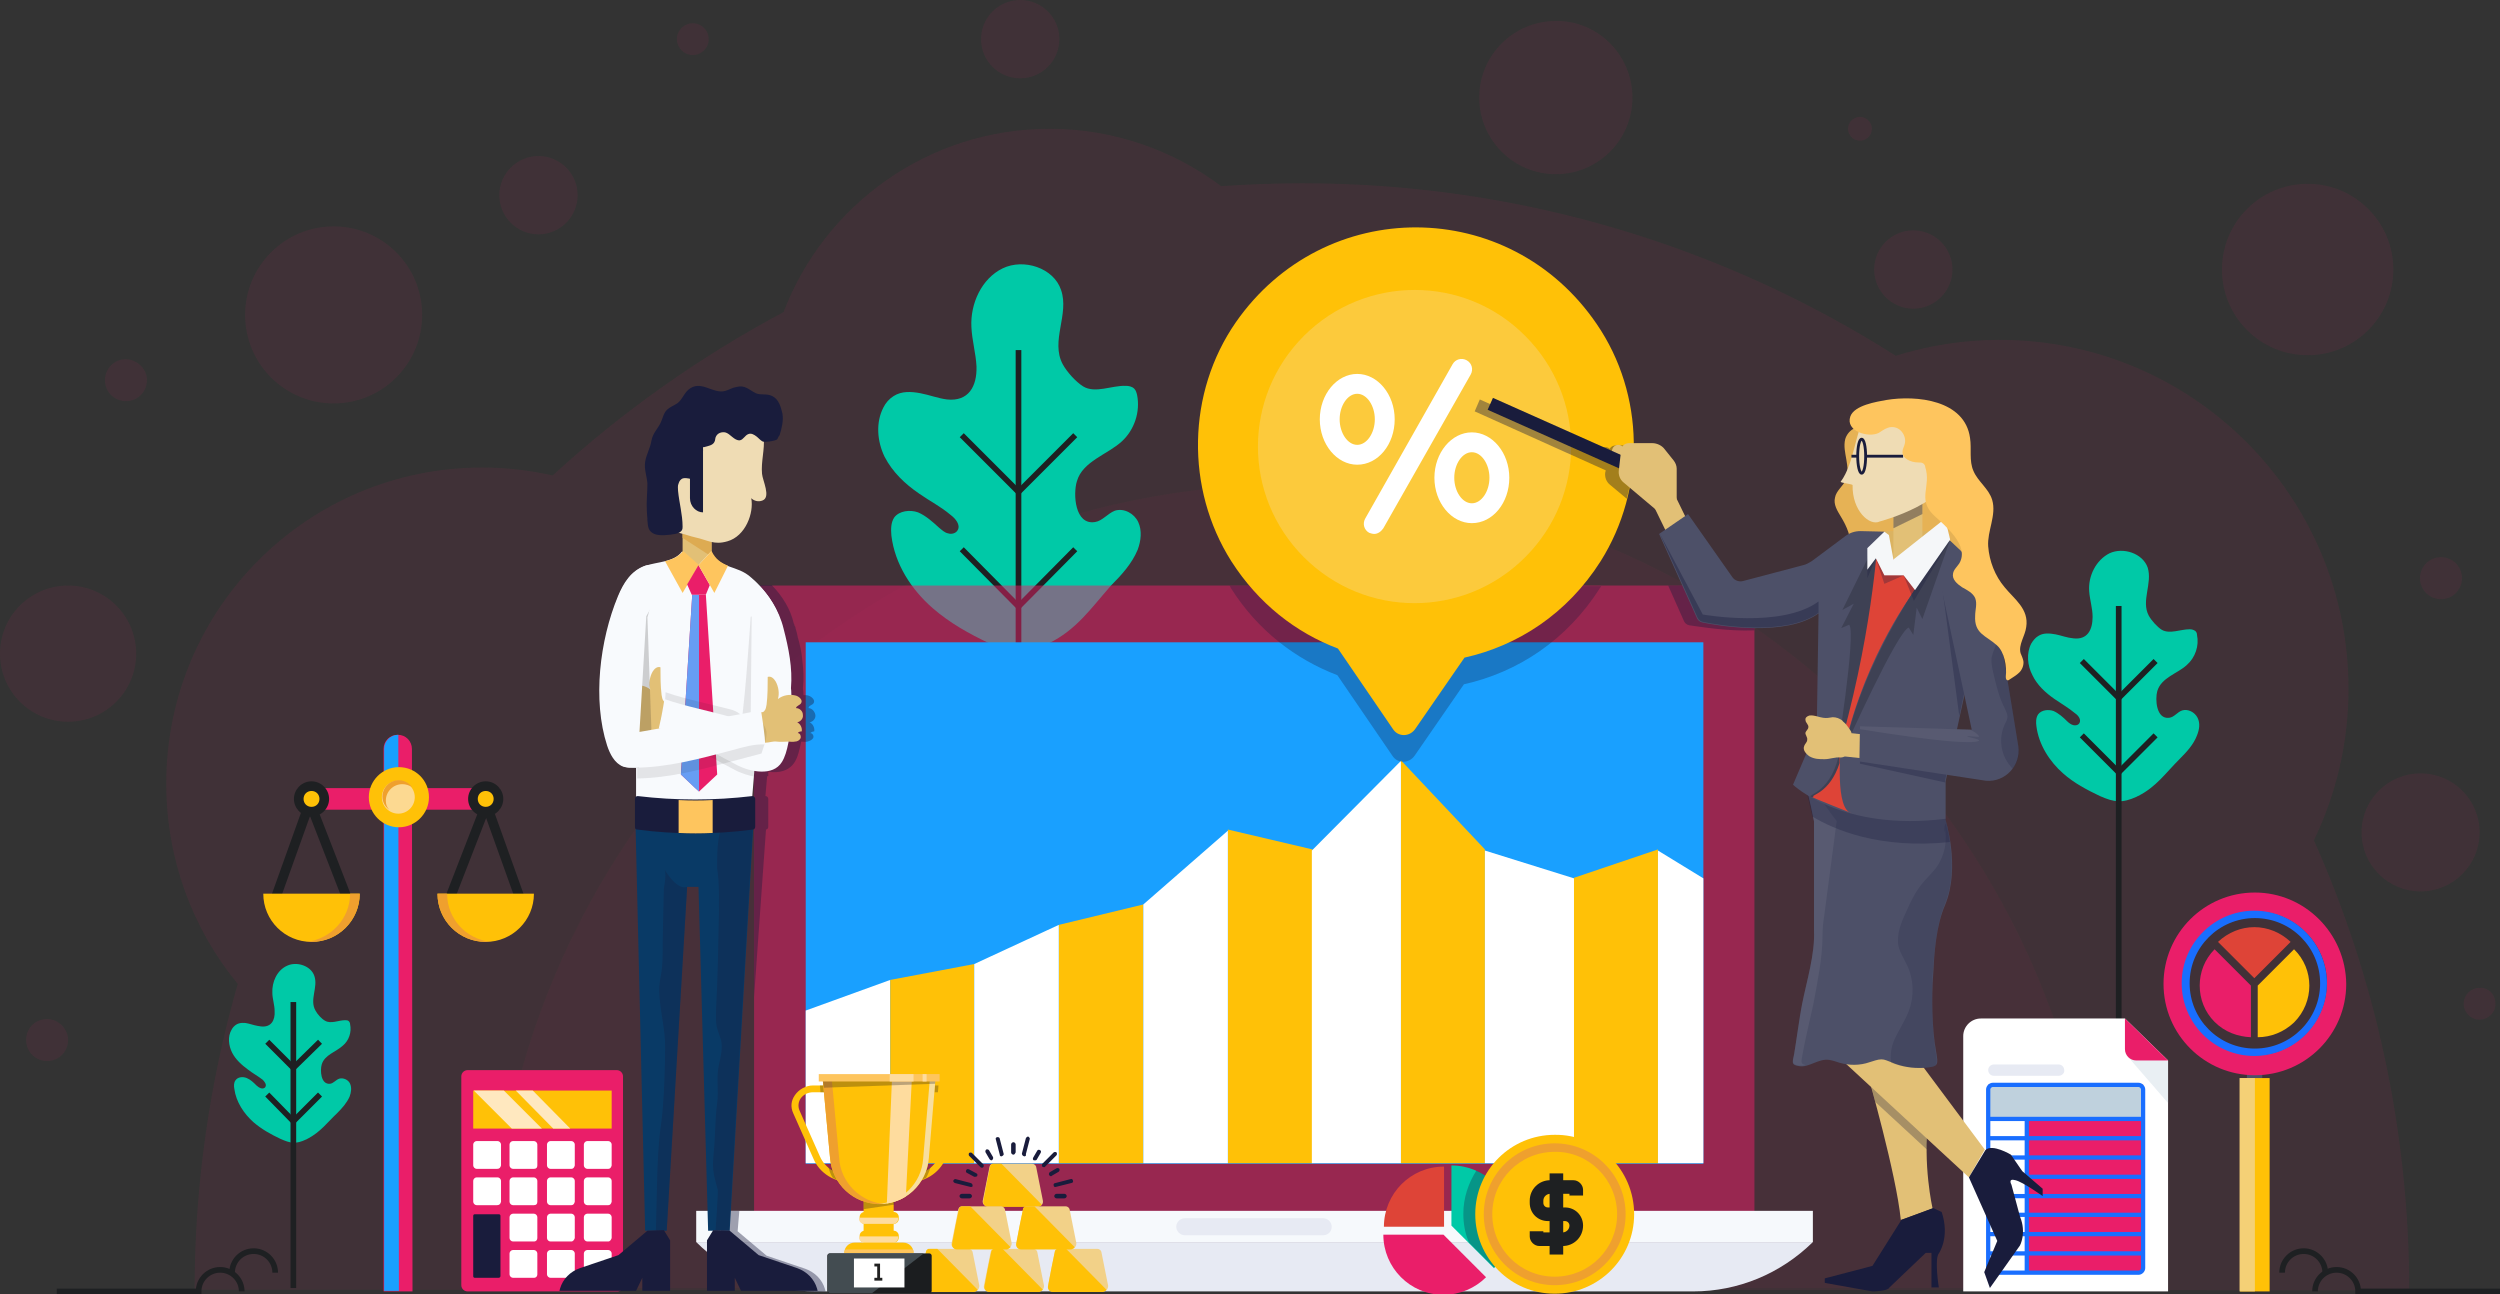 <?xml version="1.0" encoding="utf-8"?>
<!-- Generator: Adobe Illustrator 22.0.1, SVG Export Plug-In . SVG Version: 6.00 Build 0)  -->
<svg xmlns="http://www.w3.org/2000/svg" xmlns:xlink="http://www.w3.org/1999/xlink" x="0px" y="0px"
	 viewBox="0 0 440.6 228.1" style="enable-background:new 0 0 440.6 228.1;" xml:space="preserve">
<rect x="0" y="0" width="440.6" height="228.1" fill="#333333" stroke="none"/>
<style type="text/css">
	.business-analysis-0{opacity:0.15;}
	.business-analysis-1{opacity:0.5;fill:#EA1E69;}
	.business-analysis-2{opacity:0.5;fill:#EA1E69;}
	.business-analysis-3{fill:#00C9A7;}
	.business-analysis-4{fill:none;stroke:#1E2022;stroke-miterlimit:10;}
	.business-analysis-5{fill:#4D5068;}
	.business-analysis-6{fill:#FFC107;}
	.business-analysis-7{fill:#EA1E69;}
	.business-analysis-8{fill:#196EFF;}
	.business-analysis-9{fill:#F4D076;}
	.business-analysis-10{fill:#DE4437;}
	.business-analysis-11{fill:#19A0FF;}
	.business-analysis-12{fill:#FCD991;}
	.business-analysis-13{fill:#EFA02E;}
	.business-analysis-14{fill:#1E2022;}
	.business-analysis-15{fill:#FFFFFF;}
	.business-analysis-16{fill:#191C3C;}
	.business-analysis-17{fill:#FFE8BF;}
	.business-analysis-18{opacity:0.35;}
	.business-analysis-19{fill:#BFD1DD;}
	.business-analysis-20{fill:none;stroke:#196EFF;stroke-width:0.75;stroke-miterlimit:10;}
	.business-analysis-21{fill:#E7EAF3;}
	.business-analysis-23{fill:#F6F9FC;}
	.business-analysis-24{opacity:0.3;fill:#191C3C;}
	.business-analysis-25{opacity:0.5;fill:#F4E1B8;fill-opacity:0.6;}
	.business-analysis-26{opacity:0.4;fill:#191C3C;}
	.business-analysis-27{fill:#E2C076;}
	.business-analysis-28{fill:#E6B255;}
	.business-analysis-29{fill:#DBB361;}
	.business-analysis-30{fill:#EFDCB4;}
	.business-analysis-31{opacity:0.3;}
	.business-analysis-32{fill:#717386;}
	.business-analysis-33{fill:none;stroke:#191C3C;stroke-width:0.5;stroke-miterlimit:10;}
	.business-analysis-34{opacity:0.18;}
	.business-analysis-35{fill:#3E4154;}
	.business-analysis-36{fill:#F5F7F9;}
	.business-analysis-37{opacity:0.2;}
	.business-analysis-38{fill:#FEC55E;}
	.business-analysis-39{fill:#093A66;}
	.business-analysis-40{fill:#DDAB52;}
	.business-analysis-41{fill:#F8FAFD;}
	.business-analysis-42{fill:none;}
	.business-analysis-43{fill:#679DF4;}
	.business-analysis-44{opacity:0.1;fill:#231F20;}
	.business-analysis-45{opacity:0.1;}
	.business-analysis-46{fill:#231F20;}
	.business-analysis-47{opacity:0.2;fill:#231F20;}
	.business-analysis-48{fill:#F2D188;}
	.business-analysis-49{opacity:0.3;fill:#231F20;}
	.business-analysis-50{fill:#F7DE9F;}
	.business-analysis-51{fill:#FEDC9E;}
	.business-analysis-52{fill:#1B1D1F;}
	.business-analysis-53{fill:#434C51;}
	.business-analysis-54{fill:#212121;}
</style>
<g class="business-analysis-0">
  <ellipse class="business-analysis-1 fill-primary" opacity=".5" cx="426.6" cy="146.7" rx="10.4" ry="10.4"/>
  <path class="business-analysis-1 fill-primary" opacity=".5" d="M287.7,17.2c0,7.5-6.1,13.5-13.5,13.5c-7.5,0-13.5-6.1-13.5-13.5c0-7.5,6.1-13.5,13.5-13.5
    C281.6,3.6,287.7,9.7,287.7,17.2z"/>
  <path class="business-analysis-1 fill-primary" opacity=".5" d="M101.8,34.4c0,3.8-3.1,6.9-6.9,6.9S88,38.2,88,34.4s3.1-6.9,6.9-6.9S101.8,30.6,101.8,34.4z"/>
  <path class="business-analysis-1 fill-primary" opacity=".5" d="M344.1,47.5c0,3.8-3.1,6.9-6.9,6.9s-6.9-3.1-6.9-6.9c0-3.8,3.1-6.9,6.9-6.9S344.1,43.7,344.1,47.5z"/>
  <circle class="business-analysis-1 fill-primary" opacity=".5" cx="179.8" cy="6.9" r="6.9"/>
  <path class="business-analysis-1 fill-primary" opacity=".5" d="M439.8,176.9c0,1.6-1.3,2.8-2.8,2.8c-1.6,0-2.8-1.3-2.8-2.8c0-1.6,1.3-2.8,2.8-2.8
    C438.6,174,439.8,175.3,439.8,176.9z"/>
  <path class="business-analysis-1 fill-primary" opacity=".5" d="M329.9,22.7c0,1.2-1,2.1-2.1,2.1c-1.2,0-2.1-1-2.1-2.1c0-1.2,1-2.1,2.1-2.1S329.9,21.5,329.9,22.7z"/>
  <circle class="business-analysis-1 fill-primary" opacity=".5" cx="122.1" cy="6.9" r="2.8"/>
  <path class="business-analysis-1 fill-primary" opacity=".5" d="M25.9,67c0,2-1.6,3.7-3.7,3.7c-2,0-3.7-1.6-3.7-3.7c0-2,1.6-3.7,3.7-3.7C24.2,63.4,25.9,65,25.9,67z"/>
  <path class="business-analysis-1 fill-primary" opacity=".5" d="M433.9,101.9c0,2-1.6,3.7-3.7,3.7c-2,0-3.7-1.6-3.7-3.7c0-2,1.6-3.7,3.7-3.7
    C432.3,98.2,433.9,99.9,433.9,101.9z"/>
  <ellipse class="business-analysis-1 fill-primary" opacity=".5" cx="58.8" cy="55.5" rx="15.6" ry="15.6"/>
  <path class="business-analysis-1 fill-primary" opacity=".5" d="M12,183.3c0,2-1.6,3.7-3.7,3.7c-2,0-3.7-1.6-3.7-3.7s1.6-3.7,3.7-3.7C10.3,179.6,12,181.3,12,183.3z"/>
  <circle class="business-analysis-1 fill-primary" opacity=".5" cx="406.7" cy="47.5" r="15.1"/>
  <ellipse class="business-analysis-1 fill-primary" opacity=".5" cx="12" cy="115.2" rx="12" ry="12"/>
  <path class="business-analysis-2 fill-primary" opacity=".5" d="M424.6,227.4c0-28.2-6-55.1-16.8-79.3c3.9-8.1,6.1-17.1,6.1-26.7c0-34-27.5-61.5-61.5-61.5
    c-6.4,0-12.5,1-18.3,2.8C303.9,43.5,268,32.3,229.5,32.3c-4.8,0-9.6,0.2-14.3,0.5c-8.4-6.3-18.9-10.1-30.2-10.1
    c-21.4,0-39.7,13.4-46.9,32.3c-14.8,7.9-28.5,17.6-40.7,28.8c-4-0.9-8.1-1.4-12.4-1.4c-30.8,0-55.7,24.9-55.7,55.7
    c0,13.4,4.7,25.7,12.6,35.3c-4.9,17.1-7.6,35.2-7.6,53.9L424.6,227.4L424.6,227.4z"/>
  <path class="business-analysis-2 fill-primary" opacity=".5" d="M370.1,227c0-78.3-63.4-141.7-141.7-141.7S86.7,148.7,86.7,227H370.1z"/>
</g>
<g>
	<g>
		<g>
			<path class="business-analysis-3" d="M376.8,140.3c-0.1,0-0.2,0.1-0.2,0.1c-2.6,1.2-4,1-6.5-0.1c-2.3-1.1-4.6-2.3-6.5-4c-2.4-2.1-4.3-5.1-4.7-8.3
				c-0.1-0.7-0.1-1.5,0.3-2.1c0.6-0.8,1.8-0.9,2.7-0.6c0.9,0.4,1.7,1.1,2.4,1.8c0.3,0.3,0.7,0.6,1.1,0.7s0.9,0,1.1-0.4
				c0.3-0.6-0.2-1.3-0.8-1.7c-1.2-1-2.3-1.6-3.6-2.5c-1.6-1.1-3.1-2.5-3.9-4.2c-0.9-1.7-1.1-3.9-0.2-5.6c0.3-0.5,0.7-1,1.2-1.3
				c0.9-0.6,2-0.5,3.1-0.3c1,0.2,2,0.6,3.1,0.7c2.5,0.3,3.4-1.5,3.4-3.8c0-1.5-0.5-3-0.6-4.5c-0.2-2.7,1.2-5.5,3.6-6.7
				c2.4-1.1,5.8,0,6.7,2.5c0.9,2.8-1.2,5.9,0.2,8.5c0.5,0.9,1.5,2,2.3,2.5c1.4,0.8,3.3-0.1,4.9-0.1c0.4,0,0.7,0.1,1,0.3
				c0.2,0.2,0.3,0.4,0.3,0.7c0.4,1.9-0.3,4-1.8,5.3c-1.6,1.5-4.5,2.2-5.2,4.6c-0.4,1.4-0.2,5,2.1,4.7c0.9-0.1,1.4-1,2.3-1.3
				c1-0.3,2.2,0.3,2.7,1.3s0.3,2.1-0.1,3.1c-0.6,1.6-1.8,2.9-3,4.1C381.6,136.3,380,138.7,376.8,140.3z"/>
		</g>
		<line class="business-analysis-4" x1="373.4" y1="106.8" x2="373.4" y2="184.8"/>
		<polyline class="business-analysis-4" points="379.9,116.5 373.4,123 366.9,116.5 		"/>
		<polyline class="business-analysis-4" points="379.9,129.6 373.4,136.1 366.9,129.6 		"/>
	</g>
	<g>
		<g>
			<path class="business-analysis-3" d="M54.2,200.7c-0.1,0-0.1,0.1-0.2,0.1c-1.9,0.9-2.8,0.7-4.6-0.1c-1.7-0.8-3.3-1.7-4.7-2.9
				c-1.7-1.5-3.1-3.6-3.4-5.9c-0.1-0.5-0.1-1.1,0.2-1.5c0.4-0.6,1.3-0.7,2-0.4s1.2,0.8,1.7,1.3c0.2,0.2,0.5,0.4,0.8,0.5
				s0.7,0,0.8-0.3c0.2-0.4-0.2-0.9-0.5-1.2c-0.9-0.7-1.7-1.1-2.6-1.8c-1.1-0.8-2.2-1.8-2.8-3s-0.8-2.8-0.1-4
				c0.2-0.4,0.5-0.7,0.8-0.9c0.6-0.4,1.5-0.4,2.2-0.2s1.4,0.4,2.2,0.5c1.8,0.2,2.5-1.1,2.4-2.7c0-1.1-0.4-2.2-0.4-3.2
				c-0.1-1.9,0.8-4,2.6-4.8c1.7-0.8,4.2,0,4.8,1.8c0.7,2-0.9,4.2,0.2,6.1c0.3,0.6,1.1,1.5,1.7,1.8c1,0.6,2.4-0.1,3.5-0.1
				c0.3,0,0.5,0,0.7,0.2c0.1,0.1,0.2,0.3,0.2,0.5c0.3,1.4-0.2,2.9-1.3,3.8c-1.2,1.1-3.2,1.6-3.7,3.3c-0.3,1-0.2,3.6,1.5,3.4
				c0.6-0.1,1-0.7,1.6-0.9c0.7-0.2,1.6,0.2,1.9,0.9c0.3,0.7,0.2,1.5-0.1,2.3c-0.5,1.1-1.3,2-2.2,2.9
				C57.7,197.8,56.5,199.5,54.2,200.7z"/>
		</g>
		<line class="business-analysis-4" x1="51.7" y1="176.6" x2="51.7" y2="227"/>
		<polyline class="business-analysis-4" points="56.4,183.6 51.7,188.2 47.1,183.6 		"/>
		<polyline class="business-analysis-4" points="56.4,192.9 51.7,197.6 47.1,192.9 		"/>
	</g>
	<g>
		<g>
			<path class="business-analysis-3" d="M184.8,113.4c-0.1,0.1-0.3,0.1-0.4,0.2c-4,1.9-6.1,1.6-10-0.2c-3.6-1.7-7-3.6-10-6.2
				c-3.8-3.3-6.7-7.8-7.3-12.8c-0.1-1.1-0.1-2.3,0.5-3.2c0.9-1.2,2.8-1.4,4.2-0.9c1.4,0.6,2.6,1.7,3.7,2.7c0.5,0.4,1,0.9,1.6,1
				c0.6,0.2,1.4,0,1.7-0.6c0.5-0.9-0.4-2-1.2-2.6c-1.9-1.6-3.6-2.4-5.6-3.8c-2.5-1.7-4.7-3.8-6.1-6.5c-1.3-2.7-1.6-6-0.2-8.7
				c0.4-0.8,1-1.5,1.8-2c1.4-0.9,3.1-0.8,4.7-0.5c1.6,0.3,3.1,0.9,4.7,1.1c3.8,0.4,5.3-2.3,5.2-5.8c-0.1-2.3-0.8-4.6-0.9-7
				c-0.2-4.1,1.8-8.5,5.5-10.3s9-0.1,10.3,3.8c1.5,4.3-1.9,9,0.3,13.1c0.7,1.3,2.3,3.1,3.6,3.9c2.1,1.3,5.1-0.2,7.5-0.1
				c0.5,0,1.1,0.1,1.5,0.5c0.3,0.3,0.4,0.7,0.5,1.1c0.6,3-0.5,6.2-2.7,8.2c-2.5,2.3-6.9,3.5-7.9,7c-0.7,2.2-0.4,7.8,3.2,7.2
				c1.3-0.2,2.2-1.5,3.5-2c1.6-0.5,3.4,0.5,4.1,2c0.7,1.5,0.5,3.3-0.1,4.9c-1,2.4-2.8,4.4-4.7,6.3
				C192.2,107.3,189.7,111,184.8,113.4z"/>
		</g>
		<line class="business-analysis-4" x1="179.5" y1="61.7" x2="179.5" y2="156.7"/>
		<polyline class="business-analysis-4" points="189.5,76.7 179.5,86.7 169.5,76.7 		"/>
		<polyline class="business-analysis-4" points="189.5,96.8 179.5,106.9 169.5,96.8 		"/>
	</g>
	<g>
		<path class="business-analysis-4" d="M440.6,227.6h-25c0-2.1-1.7-3.8-3.8-3.8c-2.1,0-3.8,1.7-3.8,3.8"/>
		<path class="business-analysis-4" d="M409.8,224.3c0-2.1-1.7-3.8-3.8-3.8s-3.8,1.7-3.8,3.8"/>
	</g>
	<g>
		<path class="business-analysis-4" d="M10,227.6h25c0-2.1,1.7-3.8,3.8-3.8s3.8,1.7,3.8,3.8"/>
		<path class="business-analysis-4" d="M40.9,224.3c0-2.1,1.7-3.8,3.8-3.8s3.8,1.7,3.8,3.8"/>
	</g>
	<g id="XMLID_957_">
		<rect id="XMLID_980_" x="396" y="185.9" class="business-analysis-5" width="2.7" height="5.2"/>
		<rect id="XMLID_979_" x="394.8" y="190" class="business-analysis-6" width="5.2" height="37.6"/>
		<path id="XMLID_976_" class="business-analysis-7 fill-primary" d="M397.4,157.3c-8.9,0-16.1,7.2-16.1,16.1c0,8.9,7.2,16.1,16.1,16.1s16.1-7.2,16.1-16.1
			C413.4,164.5,406.2,157.3,397.4,157.3z M397.4,186c-7,0-12.7-5.7-12.7-12.7s5.7-12.7,12.7-12.7s12.7,5.7,12.7,12.7
			C410,180.3,404.3,186,397.4,186z"/>
		<path id="XMLID_973_" class="business-analysis-8 fill-primary-darker" d="M410.1,173.3c0-7-5.7-12.8-12.8-12.8c-7,0-12.8,5.7-12.8,12.8c0,7,5.7,12.8,12.8,12.8
			S410.1,180.3,410.1,173.3z M397.4,184.8c-6.4,0-11.5-5.2-11.5-11.5c0-6.4,5.2-11.5,11.5-11.5c6.4,0,11.5,5.2,11.5,11.5
			C408.9,179.7,403.7,184.8,397.4,184.8z"/>
		<rect id="XMLID_972_" x="394.7" y="190" class="business-analysis-9" width="2.7" height="37.6"/>
		<g id="XMLID_959_">
			<path id="XMLID_1021_" class="business-analysis-6" d="M404.3,167.3l-6.4,6.4l0,0v9.1c2.3,0,4.6-0.9,6.4-2.6l0,0
				C407.9,176.6,407.9,170.8,404.3,167.3z"/>
			<path id="XMLID_1020_" class="business-analysis-10" d="M397.3,163.4c-2.3,0-4.6,0.9-6.4,2.6l6.4,6.4l0,0l6.4-6.4
				C401.9,164.3,399.6,163.4,397.3,163.4z"/>
			<path id="XMLID_1019_" class="business-analysis-7 fill-primary" d="M396.7,173.7L396.7,173.7l-6.4-6.4l0,0c-3.5,3.5-3.5,9.3,0,12.8c1.8,1.8,4.1,2.6,6.4,2.7
				V173.7z"/>
		</g>
	</g>
</g>
<g>
	<g id="XMLID_404_">
		<path id="XMLID_433_" class="business-analysis-7 fill-primary" d="M72.7,227.6h-5.1V132c0-1.4,1.1-2.5,2.5-2.5l0,0c1.4,0,2.5,1.1,2.5,2.5L72.7,227.6
			L72.7,227.6z"/>
		<path id="XMLID_432_" class="business-analysis-11 fill-primary-lighter" d="M70.2,129.5c-1.4,0-2.5,1.1-2.5,2.5v95.5h2.6L70.2,129.5C70.3,129.5,70.2,129.5,70.2,129.5z
			"/>
		<g id="XMLID_430_">
			<rect id="XMLID_431_" x="52.5" y="138.9" class="business-analysis-7 fill-primary" width="35.5" height="3.8"/>
		</g>
		<path id="XMLID_429_" class="business-analysis-6" d="M75.6,140.5c0,2.9-2.4,5.3-5.3,5.3s-5.3-2.4-5.3-5.3s2.4-5.3,5.3-5.3S75.6,137.5,75.6,140.5z
			"/>
		<path id="XMLID_428_" class="business-analysis-12" d="M73.1,140.5c0,1.6-1.3,2.9-2.9,2.9s-2.9-1.3-2.9-2.9s1.3-2.9,2.9-2.9
			C71.8,137.6,73.1,138.9,73.1,140.5z"/>
		<path id="XMLID_427_" class="business-analysis-13" d="M68,141.1c0-1.6,1.3-2.9,2.9-2.9c0.6,0,1.2,0.2,1.7,0.5c-0.5-0.7-1.4-1.2-2.3-1.2
			c-1.6,0-2.9,1.3-2.9,2.9c0,1,0.5,1.8,1.2,2.3C68.2,142.3,68,141.8,68,141.1z"/>
		<g id="XMLID_425_">

				<rect id="XMLID_426_" x="87.4" y="138.5" transform="matrix(0.941 -0.337 0.337 0.941 -44.968 38.475)" class="business-analysis-14" width="1.7" height="20.3"/>
		</g>
		<g id="XMLID_423_">

				<rect id="XMLID_424_" x="72.8" y="147.8" transform="matrix(0.362 -0.932 0.932 0.362 -85.567 172.221)" class="business-analysis-14" width="20.5" height="1.7"/>
		</g>
		<path id="XMLID_422_" class="business-analysis-6" d="M94.1,157.5c0,4.7-3.8,8.5-8.5,8.5s-8.5-3.8-8.5-8.5H94.1z"/>
		<path id="XMLID_421_" class="business-analysis-13" d="M78.8,157.5h-1.7c0,4.7,3.8,8.5,8.5,8.5c0.3,0,0.6,0,0.9,0
			C82.1,165.5,78.8,161.9,78.8,157.5z"/>
		<g id="XMLID_419_">

				<rect id="XMLID_420_" x="41.9" y="147.8" transform="matrix(0.337 -0.941 0.941 0.337 -105.428 147.578)" class="business-analysis-14" width="20.3" height="1.7"/>
		</g>
		<g id="XMLID_417_">

				<rect id="XMLID_418_" x="56.6" y="138.4" transform="matrix(0.932 -0.362 0.362 0.932 -49.939 30.901)" class="business-analysis-14" width="1.7" height="20.5"/>
		</g>
		<path id="XMLID_416_" class="business-analysis-6" d="M46.4,157.5c0,4.7,3.8,8.5,8.5,8.5s8.5-3.8,8.5-8.5H46.4z"/>
		<path id="XMLID_415_" class="business-analysis-13" d="M61.7,157.5c0,4.4-3.4,8-7.7,8.5c0.3,0,0.6,0,0.9,0c4.7,0,8.5-3.8,8.5-8.5H61.7z"/>
		<path id="XMLID_414_" class="business-analysis-6" d="M87.8,140.8c0,1.2-1,2.2-2.2,2.2s-2.2-1-2.2-2.2s1-2.2,2.2-2.2S87.8,139.6,87.8,140.8z"/>
		<g id="XMLID_410_">
			<path id="XMLID_411_" class="business-analysis-14" d="M85.6,143.9c-1.7,0-3.1-1.4-3.1-3.1c0-1.7,1.4-3.1,3.1-3.1s3.1,1.4,3.1,3.1
				S87.3,143.9,85.6,143.9z M85.6,139.4c-0.8,0-1.4,0.6-1.4,1.4c0,0.8,0.6,1.4,1.4,1.4s1.4-0.6,1.4-1.4S86.4,139.4,85.6,139.4z"/>
		</g>
		<path id="XMLID_409_" class="business-analysis-6" d="M57.1,140.8c0,1.2-1,2.2-2.2,2.2s-2.2-1-2.2-2.2s1-2.2,2.2-2.2S57.1,139.6,57.1,140.8z"/>
		<g id="XMLID_405_">
			<path id="XMLID_406_" class="business-analysis-14" d="M54.9,143.9c-1.7,0-3.1-1.4-3.1-3.1c0-1.7,1.4-3.1,3.1-3.1c1.7,0,3.1,1.4,3.1,3.1
				S56.6,143.9,54.9,143.9z M54.9,139.4c-0.8,0-1.4,0.6-1.4,1.4c0,0.8,0.6,1.4,1.4,1.4s1.4-0.6,1.4-1.4
				C56.3,140,55.7,139.4,54.9,139.4z"/>
		</g>
	</g>
	<g id="XMLID_384_">
		<path id="XMLID_403_" class="business-analysis-7 fill-primary" d="M108.8,227.6H82.4c-0.6,0-1.1-0.5-1.1-1.1v-36.8c0-0.6,0.5-1.1,1.1-1.1h26.3
			c0.6,0,1.1,0.5,1.1,1.1v36.8C109.8,227.2,109.4,227.6,108.8,227.6z"/>
		<rect id="XMLID_402_" x="83.4" y="192.2" class="business-analysis-6" width="24.4" height="6.7"/>
		<path id="XMLID_401_" class="business-analysis-15" d="M87.6,206H84c-0.3,0-0.6-0.3-0.6-0.6v-3.7c0-0.3,0.3-0.6,0.6-0.6h3.7c0.3,0,0.6,0.3,0.6,0.6
			v3.7C88.2,205.8,88,206,87.6,206z"/>
		<path id="XMLID_400_" class="business-analysis-15" d="M94.1,206h-3.7c-0.3,0-0.6-0.3-0.6-0.6v-3.7c0-0.3,0.3-0.6,0.6-0.6h3.7
			c0.3,0,0.6,0.3,0.6,0.6v3.7C94.7,205.8,94.5,206,94.1,206z"/>
		<path id="XMLID_399_" class="business-analysis-15" d="M100.7,206H97c-0.3,0-0.6-0.3-0.6-0.6v-3.7c0-0.3,0.3-0.6,0.6-0.6h3.7
			c0.3,0,0.6,0.3,0.6,0.6v3.7C101.2,205.8,101,206,100.7,206z"/>
		<path id="XMLID_398_" class="business-analysis-15" d="M107.2,206h-3.7c-0.3,0-0.6-0.3-0.6-0.6v-3.7c0-0.3,0.3-0.6,0.6-0.6h3.7
			c0.3,0,0.6,0.3,0.6,0.6v3.7C107.7,205.8,107.5,206,107.2,206z"/>
		<path id="XMLID_397_" class="business-analysis-15" d="M87.6,212.4H84c-0.3,0-0.6-0.3-0.6-0.6v-3.7c0-0.3,0.3-0.6,0.6-0.6h3.7
			c0.3,0,0.6,0.3,0.6,0.6v3.7C88.2,212.2,88,212.4,87.6,212.4z"/>
		<path id="XMLID_396_" class="business-analysis-15" d="M94.1,212.4h-3.7c-0.3,0-0.6-0.3-0.6-0.6v-3.7c0-0.3,0.3-0.6,0.6-0.6h3.7
			c0.3,0,0.6,0.3,0.6,0.6v3.7C94.7,212.2,94.5,212.4,94.1,212.4z"/>
		<path id="XMLID_395_" class="business-analysis-15" d="M100.7,212.4H97c-0.3,0-0.6-0.3-0.6-0.6v-3.7c0-0.3,0.3-0.6,0.6-0.6h3.7
			c0.3,0,0.6,0.3,0.6,0.6v3.7C101.2,212.2,101,212.4,100.7,212.4z"/>
		<path id="XMLID_394_" class="business-analysis-15" d="M107.2,212.4h-3.7c-0.3,0-0.6-0.3-0.6-0.6v-3.7c0-0.3,0.3-0.6,0.6-0.6h3.7
			c0.3,0,0.6,0.3,0.6,0.6v3.7C107.7,212.2,107.5,212.4,107.2,212.4z"/>
		<path id="XMLID_393_" class="business-analysis-16" d="M87.9,225.2h-4.2c-0.2,0-0.3-0.1-0.3-0.3v-10.6c0-0.2,0.1-0.3,0.3-0.3h4.2
			c0.2,0,0.3,0.1,0.3,0.3v10.6C88.2,225,88.1,225.2,87.9,225.2z"/>
		<path id="XMLID_392_" class="business-analysis-15" d="M94.1,218.8h-3.7c-0.3,0-0.6-0.3-0.6-0.6v-3.7c0-0.3,0.3-0.6,0.6-0.6h3.7
			c0.3,0,0.6,0.3,0.6,0.6v3.7C94.7,218.5,94.5,218.8,94.1,218.8z"/>
		<path id="XMLID_391_" class="business-analysis-15" d="M100.7,218.8H97c-0.3,0-0.6-0.3-0.6-0.6v-3.7c0-0.3,0.3-0.6,0.6-0.6h3.7
			c0.3,0,0.6,0.3,0.6,0.6v3.7C101.2,218.5,101,218.8,100.7,218.8z"/>
		<path id="XMLID_390_" class="business-analysis-15" d="M107.2,218.8h-3.7c-0.3,0-0.6-0.3-0.6-0.6v-3.7c0-0.3,0.3-0.6,0.6-0.6h3.7
			c0.3,0,0.6,0.3,0.6,0.6v3.7C107.7,218.5,107.5,218.8,107.2,218.8z"/>
		<path id="XMLID_389_" class="business-analysis-15" d="M94.1,225.2h-3.7c-0.3,0-0.6-0.3-0.6-0.6v-3.7c0-0.3,0.3-0.6,0.6-0.6h3.7
			c0.3,0,0.6,0.3,0.6,0.6v3.7C94.7,224.9,94.5,225.2,94.1,225.2z"/>
		<path id="XMLID_388_" class="business-analysis-15" d="M100.7,225.2H97c-0.3,0-0.6-0.3-0.6-0.6v-3.7c0-0.3,0.3-0.6,0.6-0.6h3.7
			c0.3,0,0.6,0.3,0.6,0.6v3.7C101.2,224.9,101,225.2,100.7,225.2z"/>
		<path id="XMLID_387_" class="business-analysis-15" d="M107.2,225.2h-3.7c-0.3,0-0.6-0.3-0.6-0.6v-3.7c0-0.3,0.3-0.6,0.6-0.6h3.7
			c0.3,0,0.6,0.3,0.6,0.6v3.7C107.7,224.9,107.5,225.2,107.2,225.2z"/>
		<polygon id="XMLID_386_" class="business-analysis-17" points="88.8,192.2 83.5,192.2 90.2,198.9 95.5,198.9 		"/>
		<polygon id="XMLID_385_" class="business-analysis-17" points="100.5,198.9 93.9,192.2 90.9,192.2 97.5,198.9 		"/>
	</g>
	<g id="XMLID_1605_">
		<g id="XMLID_1611_">
			<g id="XMLID_1612_">
				<path id="XMLID_1613_" class="business-analysis-15" d="M374.5,179.5l7.6,7.4v40.7H346v-45c0-1.7,1.4-3.1,3.1-3.1L374.5,179.5L374.5,179.5z"/>
			</g>
		</g>
		<g id="XMLID_1617_" class="business-analysis-18">
			<g id="XMLID_1618_">
				<polygon id="XMLID_1619_" class="business-analysis-19" points="374.9,186.1 382.1,194.4 382.1,186.9 				"/>
			</g>
		</g>
		<g id="XMLID_1614_">
			<g id="XMLID_1615_">
				<path id="XMLID_1616_" class="business-analysis-7 fill-primary" d="M374.5,179.5l7.6,7.4h-5.6c-1.1,0-2-0.9-2-2V179.5z"/>
			</g>
		</g>
		<rect id="XMLID_961_" x="350.4" y="191.1" class="business-analysis-7 fill-primary" width="27.3" height="33.1"/>
		<rect id="XMLID_964_" x="350.4" y="191.1" class="business-analysis-15" width="6.8" height="33.1"/>
		<rect id="XMLID_963_" x="350.4" y="191.1" class="business-analysis-19" width="27.3" height="6.1"/>
		<path id="XMLID_966_" class="business-analysis-20 stroke-primary-darker" d="M351.2,224.3h25.7c0.4,0,0.8-0.4,0.8-0.8V192c0-0.4-0.4-0.8-0.8-0.8h-25.7
			c-0.4,0-0.8,0.4-0.8,0.8v31.5C350.4,223.9,350.8,224.3,351.2,224.3z"/>
		<line id="XMLID_970_" class="business-analysis-20 stroke-primary-darker" x1="350.4" y1="197.2" x2="377.7" y2="197.2"/>
		<line id="XMLID_967_" class="business-analysis-20 stroke-primary-darker" x1="350.4" y1="200.6" x2="377.7" y2="200.6"/>
		<line id="XMLID_999_" class="business-analysis-20 stroke-primary-darker" x1="357.2" y1="224.3" x2="357.2" y2="197.2"/>
		<line id="XMLID_981_" class="business-analysis-20 stroke-primary-darker" x1="350.4" y1="204" x2="377.7" y2="204"/>
		<line id="XMLID_982_" class="business-analysis-20 stroke-primary-darker" x1="350.4" y1="207.4" x2="377.7" y2="207.4"/>
		<line id="XMLID_984_" class="business-analysis-20 stroke-primary-darker" x1="350.4" y1="210.8" x2="377.7" y2="210.8"/>
		<line id="XMLID_985_" class="business-analysis-20 stroke-primary-darker" x1="350.4" y1="214.1" x2="377.7" y2="214.1"/>
		<line id="XMLID_986_" class="business-analysis-20 stroke-primary-darker" x1="350.5" y1="217.5" x2="377.7" y2="217.5"/>
		<line id="XMLID_995_" class="business-analysis-20 stroke-primary-darker" x1="350.5" y1="220.9" x2="377.7" y2="220.9"/>
		<path id="XMLID_997_" class="business-analysis-21" d="M362.8,189.6h-11.4c-0.6,0-1-0.5-1-1l0,0c0-0.6,0.5-1,1-1h11.4c0.6,0,1,0.5,1,1l0,0
			C363.9,189.1,363.4,189.6,362.8,189.6z"/>
	</g>
</g>
<g>
	<g id="XMLID_330_">
		<g id="XMLID_347_">
			<path id="XMLID_802_" class="business-analysis-1 fill-primary" d="M309.2,214H132.9V104.5c0-0.7,0.6-1.3,1.3-1.3h173.7c0.7,0,1.3,0.6,1.3,1.3L309.2,214
				L309.2,214z"/>
			<rect id="XMLID_799_" x="142" y="113.2" class="business-analysis-11 fill-primary-lighter" width="158.2" height="91.9"/>
			<path id="XMLID_362_" class="business-analysis-21" d="M319.5,218.9H122.7l0,0c5.6,5.6,13.2,8.7,21.1,8.7h154.6
				C306.3,227.6,313.8,224.5,319.5,218.9L319.5,218.9z"/>
			<rect id="XMLID_361_" x="122.7" y="213.4" class="business-analysis-23" width="196.8" height="5.5"/>
			<path id="XMLID_360_" class="business-analysis-21" d="M233.2,217.7h-24.4c-0.8,0-1.5-0.7-1.5-1.5l0,0c0-0.8,0.7-1.5,1.5-1.5h24.4
				c0.8,0,1.5,0.7,1.5,1.5l0,0C234.7,217,234.1,217.7,233.2,217.7z"/>
		</g>
		<g id="XMLID_311_">
			<polygon id="XMLID_781_" class="business-analysis-15" points="142,205 142,178.1 156.9,172.7 156.9,205 			"/>
			<polygon id="XMLID_832_" class="business-analysis-6" points="156.9,205 156.9,172.7 171.7,169.9 171.7,205 			"/>
			<polygon id="XMLID_846_" class="business-analysis-6" points="186.6,205 186.6,163 201.5,159.4 201.5,205 			"/>
			<polygon id="XMLID_848_" class="business-analysis-6" points="216.4,205 216.4,146.2 231.3,149.7 231.3,205 			"/>
			<polygon id="XMLID_866_" class="business-analysis-6" points="246.9,205 246.9,134 261.7,149.7 261.7,205 			"/>
			<polygon id="XMLID_883_" class="business-analysis-6" points="277.4,205 277.4,154.7 292.2,149.7 292.2,205 			"/>
			<polygon id="XMLID_833_" class="business-analysis-15" points="171.7,205 171.7,169.9 186.6,163 186.6,205 			"/>
			<polygon id="XMLID_847_" class="business-analysis-15" points="201.5,205 201.5,159.4 216.4,146.4 216.4,205 			"/>
			<polygon id="XMLID_850_" class="business-analysis-15" points="231.2,205 231.2,149.9 246.9,134.1 246.9,205 			"/>
			<polygon id="XMLID_881_" class="business-analysis-15" points="261.7,205 261.7,149.9 277.4,154.8 277.4,205 			"/>
			<polygon id="XMLID_884_" class="business-analysis-15" points="292.2,205 292.2,149.9 300.2,154.8 300.2,205 			"/>
		</g>
		<path id="XMLID_333_" class="business-analysis-24" d="M216.7,103.2c0.1,0.1,0.1,0.2,0.2,0.4c4.8,7.6,11.5,12.6,18.8,15.4l9.7,14.2
			c0.9,1.4,2.9,1.4,3.9,0l8.7-12.6c9.4-2.1,18.1-7.7,24-17c0.1-0.1,0.1-0.2,0.2-0.3L216.7,103.2L216.7,103.2z"/>
		<g id="XMLID_864_">
			<path id="XMLID_854_" class="business-analysis-6" d="M245.5,128.5l-9.7-14.2c-7.4-2.8-14-7.9-18.8-15.4c-8.1-12.8-7.8-29.7,0.8-42.1
				c15.6-22.4,48.2-22.3,63.6,0.3c8.5,12.4,8.7,29.1,0.7,41.8c-5.9,9.3-14.6,14.9-24,17l-8.7,12.6
				C248.4,129.9,246.4,129.9,245.5,128.5z"/>
			<path id="XMLID_871_" class="business-analysis-25" d="M268.8,59.2c10.8,10.8,10.8,28.2,0,39s-28.2,10.8-39,0s-10.8-28.2,0-39
				C240.6,48.4,258.1,48.4,268.8,59.2z"/>
		</g>
		<g id="XMLID_346_">
			<g id="XMLID_344_">
				<path id="XMLID_363_" class="business-analysis-15" d="M242.2,94.1c-0.3,0-0.6-0.1-0.9-0.2c-0.9-0.5-1.2-1.6-0.7-2.5L256,64.2
					c0.5-0.9,1.6-1.2,2.5-0.7s1.2,1.6,0.7,2.5l-15.4,27.1C243.4,93.7,242.8,94.1,242.2,94.1z"/>
			</g>
			<g id="XMLID_343_">
				<path id="XMLID_354_" class="business-analysis-15" d="M239.2,81.9c-3.6,0-6.6-3.6-6.6-8s3-8,6.6-8s6.6,3.6,6.6,8S242.9,81.9,239.2,81.9z
					 M239.2,69.4c-1.7,0-3.1,2.1-3.1,4.5s1.4,4.5,3.1,4.5c1.7,0,3.1-2.1,3.1-4.5S240.9,69.4,239.2,69.4z"/>
			</g>
			<g id="XMLID_345_">
				<path id="XMLID_350_" class="business-analysis-15" d="M259.4,92.2c-3.6,0-6.6-3.6-6.6-8s3-8,6.6-8s6.6,3.6,6.6,8S263.1,92.2,259.4,92.2z
					 M259.4,79.7c-1.7,0-3.1,2.1-3.1,4.5s1.4,4.5,3.1,4.5s3.1-2.1,3.1-4.5C262.5,81.8,261.1,79.7,259.4,79.7z"/>
			</g>
		</g>
	</g>
</g>
<g>
	<g>
		<path class="business-analysis-26" d="M282.9,83.3c-0.1,0.8,0.2,1.6,0.8,2.1l3,2.5c0.8-3.1,1.2-6.2,1.2-9.4h-3.1c-0.5,0-0.9,0.2-1.1,0.6
			c-0.2-0.2-0.5-0.3-0.8-0.3c-0.6,0-1,0.4-1.1,1l-21-9.4l-0.9,2.1L283,82.9L282.9,83.3z"/>
		<path class="business-analysis-26" d="M309.2,111.1v-6.7c0-0.6-0.5-1.2-1.2-1.2h-14l2.8,6.3c0.2,0.4,0.5,0.6,0.9,0.7
			C299.3,110.4,304.3,111.3,309.2,111.1z"/>
	</g>
	<g>
		<path class="business-analysis-27" d="M286.3,80.9h-2.2v-1.4c0-0.6,0.5-1.1,1.1-1.1l0,0c0.6,0,1.1,0.5,1.1,1.1V80.9z"/>

			<rect x="277.2" y="60.9" transform="matrix(0.407 -0.913 0.913 0.407 93.76 300.517)" class="business-analysis-16" width="2.3" height="34.3"/>

			<rect x="293.7" y="87.6" transform="matrix(0.899 -0.438 0.438 0.899 -11.047 138.894)" class="business-analysis-27" width="4.2" height="11.6"/>
		<g>
			<path class="business-analysis-28" d="M347.5,96.5c0.3-1.4,1.2-2.9,0.7-4.2c-0.4-1.1-1.6-1.8-2.4-2.6c-1.4-1.5-1.9-3.6-1.9-5.6c0-1,0.1-2-0.1-2.9
				c-0.4-2-1.9-3.5-2.9-5.2c-0.4-0.6-0.7-1.2-1.2-1.7c-0.6-0.5-1.3-0.8-2-1c-1.6-0.5-3.2-1.1-4.8-1.5c-0.8-0.2-1.6-0.5-2.4-0.2
				c-0.6,0.2-1,0.7-1.4,1.2c-0.8,0.9-1.7,1.9-2.5,2.8c-0.7,0.4-1.2,1.1-1.4,1.8c-0.3,1.2,0,2.4,0.2,3.6s0.4,2.5-0.1,3.6
				s-1.7,1.9-1.9,3.1c-0.3,1.2,0.4,2.3,1,3.3c1.1,1.8,2,3.8,1.6,5.8c-0.2,1.2-1,2.3-1.1,3.5c-0.2,1.4,0.5,2.8,1.6,3.6
				c0.7,0.5,1.5,0.8,1.8,1.5c0.2,0.6,0,1.2,0.1,1.8c0.2,1.3,1.6,2,2.9,1.9s2.4-0.8,3.5-1.5s2.2-1.4,3.5-1.4c2.5-0.1,4.8,2.1,7.1,1.3
				c1.9-0.7,2.5-3.1,2.3-5C347.7,100.5,347.1,98.5,347.5,96.5z"/>
		</g>
		<rect x="332.2" y="93.6" class="business-analysis-29" width="10" height="11.6"/>
		<rect x="333.7" y="87.7" class="business-analysis-27" width="5.1" height="11.6"/>
		<polygon class="business-analysis-26" points="338.8,90.6 333.7,93.1 333.7,87.7 338.8,87.7 		"/>
		<path class="business-analysis-30" d="M331.3,91.9c-1.8,0.9-4.9-1.9-4.8-6.4c0-0.2-2.2-0.4-2.1-0.6c2.4-3.2,2.7-9.3,4.1-10.7
			c3.1-3.1,15.9,0,15.9,0v7.5C344.4,88.5,331.3,91.9,331.3,91.9z"/>
		<path class="business-analysis-27" d="M329.2,189.5c0,0,5,17.4,5.8,25.5l5.6-2c0,0-1.8-7.9-0.7-15.8L329.2,189.5z"/>
		<path class="business-analysis-16" d="M335.1,215l-5.1,8.1l-8.4,2.2v0.8l8.4,1.5c0,0,2.7,0,3-0.7l6.4-6.1h1v6.1h1.3c0,0-0.8-5,0-6
			c0,0,2-2.8,0.5-7.3l-1.5-0.7L335.1,215z"/>
		<path class="business-analysis-24" d="M330.5,194.2l9.1,8.4c0-1.7,0.1-3.6,0.4-5.4l-10.8-7.8C329.2,189.5,329.8,191.4,330.5,194.2z"/>
		<polygon class="business-analysis-27" points="323.4,185.7 347,207.5 349.8,202.6 337.2,185.7 		"/>
		<path class="business-analysis-16" d="M347,207.5l5,11.2l-2.3,5.5l1,2.8l5.3-7.5c0,0,1.2-2.2,0-5.1l-1.5-5.6c0,0-0.7-1.2,0.7-0.8
			c1.3,0.3,4.8,2.8,4.8,2.8v-1.3l-3.6-3.1l-2-2.9c0,0-3.3-2-4.5-0.8L347,207.5z"/>
		<path class="business-analysis-5" d="M342.8,144.2c0,0,2.8,8.6,0,15.3c-1.6,3.7-1.9,8.4-2.1,12.3c-0.3,3.8-0.2,9.7,0.5,13.4c0.4,2.5,0.6,2.8-2.2,3
			c-1.9,0.1-3.9-0.2-5.7-1c-0.6-0.2-1.1-0.5-1.7-0.5c-0.7,0-1.4,0.3-2.1,0.5c-1.7,0.6-3.6,0.6-5.3,0.1c-0.6-0.2-1.2-0.4-1.8-0.5
			c-1.9-0.3-3.6,1.4-5.3,1.1c-1.5-0.2-1.2-0.7-0.9-2.1c0.4-2.3,0.9-6.5,1.4-8.8c0.8-4.1,2.3-8.8,2.1-13v-19.2c0,0-0.9-4.7-1.6-6.8
			L342.8,144.2z"/>
		<g class="business-analysis-31">
			<path class="business-analysis-32" d="M317.7,185.7c0.4-2.3,1.4-6.5,1.9-8.8c0.7-3.8,1.6-8.1,1.6-12c0-1.2,0.1-2.3,0.3-3.5l2.2-16.7
				c0,0-3.3-4.1-4-6.4l-1.6-0.4c0.7,2.1,1.6,6.8,1.6,6.8v19.2c0.2,4.2-1.3,9-2.1,13c-0.4,2.3-1,6.5-1.4,8.8
				c-0.2,1.4-0.6,1.9,0.9,2.1c0.4,0,0.7,0,1.1-0.1C317.2,187.5,317.5,187,317.7,185.7z"/>
		</g>
		<path class="business-analysis-24" d="M342.8,144.2l-24.2-6.2l-0.4,0.8c0.4,1.4,0.8,3.4,1.2,5.1c3.8,2.3,11.8,5.8,24.3,4.5
			C343.4,145.9,342.8,144.2,342.8,144.2z"/>
		<path class="business-analysis-5" d="M332.1,93.7l-4.2-0.1c-1,0-1.9,0.3-2.7,0.9l-5.9,4.4c-0.5,0.3-1,0.6-1.5,0.7l-10.6,2.8
			c-0.7,0.2-1.5-0.1-1.9-0.7l-7.8-11.1l-5.1,3.5l6.7,14.9c0.2,0.4,0.5,0.6,0.9,0.7c2.8,0.6,14.8,2.6,20.5-1.6l-0.3,19.5
			c0,0.6-0.1,1.2-0.4,1.8l-3.8,8.9c0,0,8.6,8.3,26.9,6v-6.6l7.8-35.8l-7-6.6l-10,3.5L332.1,93.7z"/>
		<path class="business-analysis-26" d="M320.5,106c-6.5,4.8-20.4,2.3-20.4,2.3L292.5,94l6.7,14.9c0.2,0.4,0.5,0.6,0.9,0.7
			c2.8,0.6,14.7,2.6,20.4-1.6V106z"/>
		<polygon class="business-analysis-24" points="342.2,102.8 345.3,126.2 350.6,101.7 		"/>
		<line class="business-analysis-33" x1="328.8" y1="80.4" x2="335.4" y2="80.4"/>
		<line class="business-analysis-33" x1="327.4" y1="80.4" x2="326.3" y2="80.4"/>
		<path class="business-analysis-33" d="M328.8,80.4c0,1.7-0.3,3-0.7,3s-0.7-1.4-0.7-3c0-1.7,0.3-3,0.7-3S328.8,78.7,328.8,80.4z"/>
		<g class="business-analysis-34">
			<g>
				<path class="business-analysis-16" d="M342.7,145.6c0.6,2.6,0,5.4-1.6,7.5c-0.7,0.9-1.6,1.7-2.4,2.7c-1.2,1.5-2,3.2-2.8,5c-0.9,1.9-1.7,4-1.3,6
					c0.3,1.2,1,2.2,1.5,3.3c1.2,2.5,1.3,5.5,0.3,8.1c-0.7,1.8-1.8,3.4-2.6,5.2c-0.5,1.2-0.7,2.6-0.5,3.9c1.8,0.7,3.7,1,5.6,0.9
					c2.8-0.1,2.6-0.5,2.2-3c-0.6-3.8-0.7-9.6-0.5-13.4c0.3-3.9,0.6-8.6,2.1-12.3c2.3-5.4,0.9-12.1,0.2-14.4
					C342.9,145.2,342.8,145.4,342.7,145.6z"/>
			</g>
			<g>
				<path class="business-analysis-16" d="M342.7,146.7l0.1-1C342.6,146,342.6,146.3,342.7,146.7z"/>
			</g>
			<g>
				<path class="business-analysis-16" d="M342.7,145.7L342.7,145.7c0-0.1,0-0.1,0-0.2V145.7z"/>
			</g>
		</g>
		<path class="business-analysis-27" d="M295.5,87.9v-5.3c0-0.5-0.2-1-0.5-1.4l-1.6-2c-0.5-0.7-1.4-1.1-2.2-1.1h-4.1c-0.7,0-1.4,0.5-1.4,1.3
			l-0.4,3.5c-0.1,0.8,0.2,1.6,0.8,2.1l5.7,4.8L295.5,87.9z"/>
		<polygon class="business-analysis-24" points="342.8,137.6 344.5,129.9 327.8,129.4 327.8,134.6 342.8,137.9 		"/>
		<path class="business-analysis-10" d="M337.5,104c0,0-8.6,11.1-12.4,27.6c0,0,1.4-25.5,3.9-31.3l1.6-2.9l3,1.1l4.6,0.9L337.5,104z"/>
		<path class="business-analysis-35" d="M325.2,131.7c0,0,9.2-20.5,11.2-21.1l0.8,1.3l0.6-4.8l1,2l4.9-14C343.7,95.1,329.2,112.7,325.2,131.7z"/>
		<path class="business-analysis-35" d="M323.6,133.8c0,0,3.6-22.2,2.3-23.7l-1.4,0.6l2.2-4.3l-2,1.1l6.2-12.6C331,94.8,329.9,113.1,323.6,133.8z"/>
		<polygon class="business-analysis-24" points="332.1,95.2 329.1,98.1 329.1,101.9 330.6,98.4 332.1,102.9 335.5,101.4 337.3,105.9 343.7,95.1
			342.8,92.9 333.7,100.1 332.9,95.7 		"/>
		<polygon class="business-analysis-36" points="332.1,93.7 329.1,96.6 329.1,100.4 330.6,98.4 332.1,101.4 335.5,101.4 337.5,104 343.7,95.1
			342.8,91.4 333.7,98.6 332.9,94.3 		"/>
		<path class="business-analysis-10" d="M324.4,132.1c0,0-1,10.6,1.9,11.2c0,0-6.6-2.6-7.1-2.9C318.6,140.1,323.1,139.8,324.4,132.1z"/>
		<g>
			<path class="business-analysis-35" d="M319.6,140.4c-0.5-0.3,2.9-0.6,4.6-5.9c0-1.5,0.1-2.5,0.1-2.5c-1.3,7.7-5.8,8-5.2,8.4
				C319.6,140.7,319.6,140.4,319.6,140.4z"/>
		</g>

			<rect x="328.9" y="125.9" transform="matrix(0.106 -0.994 0.994 0.106 165.072 446.895)" class="business-analysis-27" width="4.2" height="11.6"/>
		<path class="business-analysis-5" d="M327.8,128l19.7,0.6l-5.3-24.8c-0.6-2.5,1.1-4.9,3.6-5.3l0,0c2.4-0.4,4.7,1.2,5.1,3.6l4.8,29.4
			c0.5,3.4-2.3,6.4-5.7,6.1l-22.3-3.4L327.8,128L327.8,128z"/>
		<g class="business-analysis-31">
			<path class="business-analysis-32" d="M347.2,128.6l-19.4-0.6v0.5c0,0,18.4,3.1,20.9,2.1c0.6-0.3-2-0.7-2-0.8c0-0.2,2.2,0.2,2.1,0
				C348.4,129.1,347.2,128.6,347.2,128.6z"/>
		</g>
		<path class="business-analysis-27" d="M326.3,129.1c0-0.2-0.9-1.4-1.1-1.6s-0.4-0.3-0.5-0.5c-0.5-0.4-1.1-0.6-1.7-0.6c-0.6,0.1-1.1,0.2-1.7,0.1
			c-0.8-0.1-1.5-0.5-2.4-0.4c-0.4,0.1-0.8,0.4-0.7,0.8c0,0.5,0.6,0.8,0.5,1.3c0,0.3-0.4,0.6-0.5,0.9c-0.1,0.4,0.4,0.8,0.3,1.3
			c0,0.4-0.4,0.7-0.5,1c-0.2,0.4-0.1,0.8,0.1,1.1s0.5,0.6,0.8,0.8c0.9,0.5,1.7,0.5,2.7,0.5c0.9,0,1.8-0.4,2.8-0.3
			c0.7,0,1.3-0.5,1.4-1.2c0.1-0.5,0.1-0.2,0.2-0.7C326.2,130.6,326.2,130.1,326.3,129.1z"/>
		<g class="business-analysis-37">
			<g>
				<path class="business-analysis-16" d="M355.7,131.5l-3.3-20.3c-0.1,0.7-0.3,1.4-0.5,2.1c-0.3,0.8-0.7,1.7-0.9,2.6c-0.1,0.9,0.1,1.8,0.3,2.7
					c0.5,2.1,1,4.3,2,6.2c0.2,0.5,0.5,1,0.5,1.5s-0.3,1-0.5,1.4c-1.1,2.4-0.7,5.3,1,7.3c0.1,0.2,0.3,0.3,0.4,0.5
					C355.6,134.4,356,133,355.7,131.5z"/>
			</g>
		</g>
		<path class="business-analysis-38" d="M353.3,103.5c-1.7-2-2.7-4.6-2.9-7.2c-0.2-2.7,1.5-5.5,0.7-8.2c-0.6-2-2.5-3.2-3.3-5.1
			c-0.8-1.8-0.3-3.9-0.6-5.8c-0.9-6.7-9.4-7.6-14.8-6.7c-1.6,0.3-5.6,0.9-6.3,2.9c-0.9,2.6,3.2,3.8,5,2.9c0.5-0.3,1-0.7,1.6-0.9
			c0.8-0.3,1.7-0.1,2.3,0.5c0.6,0.6,0.9,1.5,0.7,2.3c-0.1,0.5-0.4,0.9-0.4,1.4c-0.1,1.2,1.5,1.9,2.7,1.9c0.4,0,0.7,0,1,0.2
			c0.2,0.2,0.3,0.4,0.3,0.6c1.1,3.4-1.4,5.6,1.4,8.4c2,1.9,6.5,5.4,4.6,8.6c-0.4,0.6-1,1.1-1.1,1.8c-0.2,1,0.7,1.8,1.6,2.4
			c0.9,0.5,1.9,1,2.3,1.9c0.4,1,0,2.1,0,3.1c-0.2,3.2,1.9,3.5,3.8,5.2c1.4,1.2,1.8,3.8,1.6,5.5c0,0.3,0,0.6,0.3,0.7
			c0.1,0,0.2,0,0.3-0.1c0.6-0.4,1.3-0.8,1.8-1.3s0.8-1.3,0.7-2c-0.1-0.5-0.3-0.9-0.5-1.4c-0.4-1.5,0.8-3,1-4.6
			C357.6,107.3,355,105.6,353.3,103.5z"/>
	</g>
</g>
<g>
	<g>
		<path class="business-analysis-26" d="M132.9,104.3v71.4l2.1-29.5l0,0c0.2,0,0.4-0.2,0.4-0.5c0-1.6,0-3.3,0-4.9c0-0.3-0.2-0.5-0.5-0.5l0.3-3.5
			c0.1,0,0.1,0,0.2,0V136c1.8,0.3,3.6-0.1,4.6-1.6c0.6-0.9,0.9-2.2,1.2-3.7c0.4,0,0.8,0.1,1.1,0c0.4-0.1,0.8-0.3,1-0.6
			c0.2-0.4-0.1-0.9-0.5-0.9c0.2-0.2,0.5-0.3,0.7-0.3c0.1-0.6-0.2-1.3-0.8-1.6c0.6-0.1,1.1-0.7,1-1.3c-0.1-0.6-0.6-1.2-1.2-1.2
			c0-0.5,0.7-0.5,0.9-0.9c0.3-0.5-0.3-1.1-0.9-1.3c-0.3-0.1-0.6-0.1-0.9-0.1c0-0.7-0.1-1.2-0.1-1.2c0.2-1.7,0.1-3.3-0.1-4.9
			c-0.1-1.4-0.4-2.7-0.8-4.1c-0.1-0.5-0.2-1-0.4-1.6c0-0.2-0.1-0.4-0.2-0.5c0-0.1,0-0.2-0.1-0.3c-0.6-2.6-2-4.8-3.8-6.7l-0.1-0.1
			h-2.2C133.5,103.2,132.9,103.7,132.9,104.3z"/>
		<path class="business-analysis-26" d="M145.5,227.6l-0.1-0.4c-0.5-1.7-1.8-3-3.5-3.6l-6.8-2.3L130,217l0.3-3.6H127l0.1,3.6l-1.1,1.8v3
			c5.1,3.8,11.3,5.9,17.8,5.9L145.5,227.6L145.5,227.6z"/>
	</g>
	<g>
		<polygon id="XMLID_1451_" class="business-analysis-39" points="122.4,145.4 122.4,145.4 132.8,145.1 128.6,216.9 124.8,216.9 123.1,156.3
			121.1,156.3 117.5,216.9 113.7,216.9 112,145.1 		"/>
		<path id="XMLID_1457_" class="business-analysis-24" d="M117.1,153.2c2.4,4,4,3.1,4,3.1l-3.6,60.6h-1.9c0.1-2.8,0.1-5.6,0.2-8.4
			c0.1-3.5,0.2-6.9,0.7-10.3c0.5-3.7,0.6-7.4,0.7-11.2c0-1.6,0.1-3.2-0.1-4.8c-0.3-2.8-1-5.6-0.9-8.4c0.1-1.2,0.4-2.3,0.5-3.5
			c0.1-1.5,0.1-3.1,0.1-4.6c0.1-3,0.1-6.1,0.2-9.1C117.1,156,117.5,153.9,117.1,153.2z"/>
		<path id="XMLID_1458_" class="business-analysis-24" d="M127.4,145.6c0.1-0.1,0.3-0.3,0.4-0.3c1.2-0.5,3.6-0.1,4.9-0.1l-4.2,71.8h-2.4
			c0,0,0.5-6.8,0.4-7.3c-0.3-1.2-0.7-2.4-0.8-3.6c-0.1-1,0-2.1,0.1-3.1c0.3-2.9,0.2-5.7,0.6-8.6c0.3-2.2-0.2-4.6,0.3-6.7
			c0.3-1.4,0.7-2.9,0.4-4.3c-0.2-0.7-0.5-1.4-0.7-2.1c-0.3-1.1-0.2-2.3-0.2-3.4c0.3-5.6,0.4-11.2,0.5-16.8c0-2.7,0.1-5.4-0.3-8
			C126.4,151.4,126.3,147,127.4,145.6z"/>
		<rect id="XMLID_1389_" x="120.3" y="85" class="business-analysis-27" width="5.1" height="17.3"/>
		<polygon id="XMLID_1454_" class="business-analysis-40" points="125.4,98.1 120.3,94.8 120.3,93.3 125.4,94.9 		"/>
		<path id="XMLID_1410_" class="business-analysis-41" d="M139.1,120.9c0-0.1,0-0.2,0-0.3C139.2,120.7,139.2,120.8,139.1,120.9z M107.2,131.4
			c0.5,1.5,1.3,3.1,2.8,3.7c0.6,0.2,1.2,0.2,1.9,0.2c0.1,0,0.2,0,0.2,0v6h20.4l0.5-6.1c1.5,0.7,2.9,0.9,4.3-1.3
			c2.1-3.3,1.9-9.1,1.7-13c0,0.1,0.3-1.1,0.1-1.1c0.3-3.6-0.5-6.3-1.4-9.8c-0.8-3.3-2.8-6-5.3-8.2c-2.5-2.3-5.5-1.4-7.1-4.6
			l-2.3,2.5l-2.8-2.5c-1.4,1.9-4.4,1.8-6.4,2.5c-2.5,0.9-3.8,3-4.8,5.4C105.9,112.8,104.6,123.3,107.2,131.4z"/>
		<path id="XMLID_1382_" class="business-analysis-30" d="M134.6,77.1c0.2,2.1-0.5,4.3-0.3,6.4c0.1,1.2,1.6,4.1,0.1,4.7c-0.7,0.3-1.5,0.1-2-0.4
			c0.5,2.6-1,6.7-4.2,7.6c-2.4,0.7-3.4-0.2-5.7-0.7c-0.9-0.2-1.6-0.5-2.5-0.7c-1.4-0.4-1.4-0.6-1.6-2c-0.3-2.3-0.6-4.7-1-7
			c-0.2-1.2-0.3-2.6,0.2-3.7c0.5-1.2,1.6-2,2.6-2.7c2-1.4,4-2.8,5.9-4.2c0.4-0.3,0.8-0.6,1.3-0.6c0.6-0.1,1.2,0.1,1.8,0.4
			c1.9,0.9,3.7,2.1,5.3,3.6"/>
		<path id="XMLID_1368_" class="business-analysis-42" d="M135,71.7c0,0.3,0.2,0.5,0.5,0.5"/>
		<path id="XMLID_1375_" class="business-analysis-16" d="M137.4,76.7c0.4-1.3,0.7-2.6,0.5-3.8c-0.3-1.2-0.6-2.5-1.8-3.1c-1-0.5-2-0.1-2.9-0.5
			c-1.2-0.6-1.9-1.5-3.4-1.1c-0.7,0.1-1.3,0.5-2,0.7c-2.2,0.6-4.3-2.1-6.5-0.2c-0.9,0.8-1.2,2.1-2.3,2.6c-1.7,0.9-1.8,1.1-2.4,2.8
			c-0.5,1.4-1.5,2-1.8,3.6c-0.2,1.3-0.9,2.4-1.1,3.7c-0.2,1.3,0.3,2.5,0.4,3.8c0,1.6-0.2,3.2-0.1,4.8c0,0.6,0.1,1.1,0.1,1.7
			c0.1,1.1,0.1,1.9,1.2,2.4c1,0.4,2.6,0.2,3.7,0c0.5-0.1,1-0.3,1.2-0.7c0.1-0.2,0.1-0.4,0.1-0.6c0-2.1-0.6-4.2-0.8-6.3
			c0-0.4-0.1-0.9,0.1-1.3c0.1-0.4,0.4-0.8,0.8-0.9c1.2-0.3,3.2,1.2,3.3-0.5c0.1-1.6-0.2-3.3,0.2-4.4c0.1-0.2-0.2-0.3-0.1-0.5
			c0.1-0.1,0.1-0.1,0.3-0.1c0.7-0.2,1.5-0.3,1.8-0.9c0.2-0.3,0.1-0.7,0.3-1c0.3-0.6,1-0.8,1.6-0.7c0.9,0.2,1.6,1.5,2.6,1.4
			c0.6-0.1,0.9-0.9,1.5-1.1c0.5-0.2,1,0.1,1.4,0.4s0.7,0.7,1.1,0.9c0.3,0.2,2.4-0.1,2.6-0.4C137.1,77.2,137.2,76.9,137.4,76.7"/>
		<path id="XMLID_1403_" class="business-analysis-42" d="M126.2,97.7c4.9,1.3,8.6,5.5,10.5,10.2s2.3,9.8,2.3,14.9"/>
		<path id="XMLID_1437_" class="business-analysis-16" d="M112.3,146.2c6.8,0.9,13.6,0.9,20.4,0c0.2,0,0.4-0.2,0.4-0.5c0-1.6,0-3.3,0-4.9
			c0-0.3-0.3-0.5-0.5-0.5c-6.7,0.8-13.5,0.8-20.2,0c-0.3,0-0.5,0.2-0.5,0.5v4.9C111.9,146,112,146.2,112.3,146.2z"/>
		<path id="XMLID_1449_" class="business-analysis-38" d="M125.6,146.8c-2,0.1-4,0.1-6,0V141c2,0.1,4,0.1,6,0V146.8z"/>
		<path id="XMLID_1444_" class="business-analysis-16" d="M128.6,216.9l5.1,4.3l6.8,2.3c1.7,0.6,3,1.9,3.5,3.6l0.1,0.4h-13.5l-1.1-2.3v2.3h-4.9v-8.9
			l1.1-1.8L128.6,216.9L128.6,216.9z"/>
		<path id="XMLID_1448_" class="business-analysis-16" d="M114.1,216.9l-5.1,4.3l-6.8,2.3c-1.7,0.6-3,1.9-3.5,3.6l-0.1,0.4h13.5l1.1-2.3v2.3h4.9
			v-8.9l-1.1-1.8L114.1,216.9L114.1,216.9z"/>
		<path id="XMLID_1438_" class="business-analysis-16" d="M123.9,90.3L123.9,90.3v-12h-2.3v9.5C121.6,89.2,122.7,90.3,123.9,90.3z"/>
		<polygon class="business-analysis-7 fill-primary" points="120,136.5 123.2,139.5 126.4,136.5 124.4,104.8 122,104.8 		"/>
		<polygon class="business-analysis-43" points="122.4,138.8 120,136.5 122,104.8 123.2,104.8 123.2,139.5 		"/>
		<g id="XMLID_1426_">
			<path id="XMLID_1431_" class="business-analysis-27" d="M117.9,123.6L117.9,123.6C117.9,123.7,117.9,123.7,117.9,123.6L117.9,123.6z"/>
			<path id="XMLID_1430_" class="business-analysis-27" d="M118.4,125.6c-0.3-0.5-0.4-1.1-0.6-1.6c0.1-0.1,0.1-0.2,0.1-0.4c-0.2,0.3-0.7,0.3-0.9,0
				c-0.3-0.3-0.3-0.7-0.4-1.1c-0.2-1.6-0.2-3.3-0.2-4.9c-0.6-0.2-1.1,0.3-1.4,0.8c-0.5,0.9-0.7,2.1-0.4,3.1
				c-0.9-0.7-2.1-0.9-3.2-0.6c-0.6,0.2-1.2,0.8-0.9,1.3c0.2,0.4,0.9,0.5,0.9,0.9c-0.6,0-1.2,0.5-1.2,1.2c-0.1,0.6,0.4,1.2,1,1.3
				c-0.6,0.3-0.9,1-0.8,1.6c0.3,0,0.6,0.1,0.7,0.3c-0.4,0-0.6,0.5-0.5,0.9c0.2,0.4,0.6,0.6,1,0.6c0.4,0.1,0.8,0,1.2,0
				c0.7,0,1.3,0.1,2,0s1.3,0.2,2.1,0.2c0.2,0,0.3,0,0.5,0c0.5-0.1,0.8-0.6,1-1.1s0.3-1.1,0.7-1.5
				C118.9,126.4,118.5,125.9,118.4,125.6z"/>
		</g>
		<path id="XMLID_1440_" class="business-analysis-44" d="M139.1,121c0-0.1,0-0.2,0-0.3C139.2,120.8,139.2,121,139.1,121z M137.8,133.1
			c0.1-0.2,0.2-0.4,0.3-0.6c1.4-3.3-3.7-4.3-3.7-4.3c-0.8,0.4-1.7-0.3-2.4-0.9c-1-0.9-1.7-1.8-3-2.2c-3.7-1-8-1.8-11.7-3.1
			c0,1.7-0.5,3.2-0.9,4.9c1.6,0.3,3,1.1,4.4,1.8c2.5,1.3,4.3,2,6.6,3.5c1.2,0.8,2.8,0.4,4.1,1C133.9,134.5,135.8,136.1,137.8,133.1z
			"/>
		<g id="XMLID_1445_" class="business-analysis-45">
			<path id="XMLID_1446_" class="business-analysis-46" d="M139.1,120.9c0-0.1,0-0.2,0-0.3C139.2,120.7,139.2,120.8,139.1,120.9z"/>
			<path id="XMLID_1447_" class="business-analysis-46" d="M133.1,136.9c-1.2-0.2-2.3-0.6-3.2-1c-3.1-1.6-6.2-3.4-9.3-5c-1.4-0.7-2.9-1.5-4.4-1.8
				c0.4-1.7,1-3.2,0.9-4.9c3.7,1.3,8,2.1,11.8,3.2c1.3,0.4,2.1,1.3,3.1,2.2c0.7,0.6,1.6,1.3,2.4,0.9c0,0,5.1,0.2,3,3.5
				c-1.4,2.2-2.8,2-4.3,1.3V136.9z"/>
		</g>
		<g id="XMLID_1427_" class="business-analysis-45">
			<path id="XMLID_1435_" class="business-analysis-46" d="M130.3,128.3c0.7,0.6,2-19.6,2-19.6s4.2-1.1,5,2.2c0.9,3.5,1.5,7.1,1.1,10.8
				c0.1,0,0.2-0.1,0.3-0.2c0.2,3.9,0.4,9.6-1.7,13C135.4,136.9,129.3,127.4,130.3,128.3z"/>
			<path id="XMLID_1434_" class="business-analysis-46" d="M138.7,121.4c0-0.1,0-0.2,0-0.3C138.8,121.2,138.8,121.3,138.7,121.4z"/>
		</g>
		<g id="XMLID_1417_">
			<path id="XMLID_1432_" class="business-analysis-41" d="M117.1,123.2c3.7,1.3,8,2.1,11.8,3.2c1.3,0.4,2.4-0.8,3.4,0.1l0.2-20c0,0-2.1-6.4,0.4-4.2
				c2.5,2.3,4.4,5.2,5.2,8.5c0.9,3.5,1.6,6.9,1.3,10.5c0.1,0,0.5,9.7-1.6,13c-1.6,2.6-5.6,1.7-7.8,0.6c-3.1-1.6-6.2-3.4-9.3-5
				c-1.4-0.7-3-1.2-4.6-1.5C116.5,126.7,116.9,124.6,117.1,123.2z"/>
		</g>
		<path id="XMLID_1396_" class="business-analysis-47" d="M114.6,99.7c-2.5,0.9-3.8,3-4.8,5.4c-3.2,7.7-4.5,18.3-1.9,26.3c0.5,1.5,1.3,3.1,2.8,3.7
			c0.6,0.2,1.2,0.2,1.9,0.2l2.2-6.8l-0.7-19.7C114.2,108.7,116.7,98.9,114.6,99.7z"/>
		<g id="XMLID_1418_">
			<path id="XMLID_1424_" class="business-analysis-27" d="M133.8,125.2C133.8,125.2,133.8,125.3,133.8,125.2C133.8,125.3,133.8,125.3,133.8,125.2
				L133.8,125.2z"/>
			<path id="XMLID_1425_" class="business-analysis-27" d="M133.3,127.3c0.3-0.5,0.4-1.1,0.6-1.6c-0.1-0.1-0.1-0.2-0.1-0.4c0.2,0.3,0.7,0.3,0.9,0
				c0.3-0.3,0.3-0.7,0.4-1.1c0.2-1.6,0.2-3.3,0.2-4.9c0.6-0.2,1.1,0.3,1.4,0.8c0.5,0.9,0.7,2.1,0.4,3.1c0.9-0.7,2.1-0.9,3.2-0.6
				c0.6,0.2,1.2,0.8,0.9,1.3c-0.2,0.4-0.9,0.5-0.9,0.9c0.6,0,1.2,0.5,1.2,1.2c0.1,0.6-0.4,1.2-1,1.3c0.6,0.3,0.9,1,0.8,1.6
				c-0.3,0-0.6,0.1-0.7,0.3c0.4,0,0.6,0.5,0.5,0.9c-0.2,0.4-0.6,0.6-1,0.6c-0.4,0.1-0.8,0-1.2,0c-0.7,0-1.3,0.1-2,0
				s-1.3,0.2-2.1,0.2c-0.2,0-0.3,0-0.5,0c-0.5-0.1-0.8-0.6-1-1.1s-0.3-1.1-0.7-1.5C132.7,128,133.2,127.6,133.3,127.3z"/>
		</g>
		<path id="XMLID_1436_" class="business-analysis-44" d="M113.1,130.9c6.3-1.3,12.7-2.5,19-3.8c0.7-0.1,1.4-0.2,2,0.1c0.4,0.2,0.6,0.7,0.8,1.1
			c0.6,1.4-0.3,3.1-0.7,4.5c-1.6,0.4-3.3,0.9-4.9,1.3c-5.6,1.5-11.2,3-17,3.1v-2c-0.1,0-0.2,0-0.2,0c-0.6,0-1.3,0-1.9-0.2
			C108.6,134.5,113.1,130.9,113.1,130.9z"/>
		<path id="XMLID_1411_" class="business-analysis-41" d="M119,99.6c-1.4,1.9-3.2-0.6-5.3,0.1c-2.5,0.9-3.8,3-4.8,5.4c-3.2,7.7-4.5,18.3-1.9,26.3
			c0.5,1.5,1.3,3.1,2.8,3.7c0.6,0.2,1.2,0.2,1.9,0.2c5.9,0,11.7-1.6,17.4-3.1c1.8-0.5,3.8-1.1,5.7-1c0.2-0.7-0.7-6.1-0.7-6.1
			c-1.6,0.5-8.4,1.6-10.2,1.9c-1,0.2-11.2,2-11.2,2l1.2-20.4L119,99.6z"/>
		<path id="XMLID_1439_" class="business-analysis-38" d="M120.3,104.5l-3.1-5.6c1.3-0.3,2.4-0.8,3.2-1.8l2.8,2.5L120.3,104.5z"/>
		<polygon class="business-analysis-7 fill-primary" points="121.1,103 121.9,104.8 124.4,104.8 125.1,103.1 123.1,99.6 		"/>
		<path id="XMLID_1443_" class="business-analysis-38" d="M128.3,99.7l-2.4,4.8l-2.8-4.9l2.3-2.5C126.1,98.6,127.1,99.2,128.3,99.7z"/>
	</g>
</g>
<g>
	<g id="XMLID_193_">
		<path id="XMLID_196_" class="business-analysis-3" d="M255.8,205.4V216l0,0l7.5,7.5c1.9-1.9,3.1-4.5,3.1-7.5l0,0
			C266.4,210.1,261.7,205.4,255.8,205.4z"/>
		<path id="XMLID_195_" class="business-analysis-10" d="M247,208.7c-1.9,1.9-3.1,4.6-3.1,7.5h10.6l0,0v-10.6C251.5,205.6,248.9,206.8,247,208.7z"/>
		<path id="XMLID_194_" class="business-analysis-7 fill-primary" d="M254.4,217.6L254.4,217.6h-10.6l0,0c0,5.8,4.7,10.6,10.6,10.6c2.9,0,5.6-1.2,7.5-3.1
			L254.4,217.6z"/>
	</g>
	<path class="business-analysis-24" d="M260.2,206.3c-1.4,2.2-2.3,4.8-2.3,7.6c0,1.8,0.3,3.5,1,5.1l4.4,4.4c1.9-1.9,3.1-4.5,3.1-7.5l0,0
		C266.4,211.7,263.8,208,260.2,206.3z"/>
	<g id="XMLID_183_">
		<g id="XMLID_184_">
			<path id="XMLID_192_" class="business-analysis-6" d="M288,214c0,7.8-6.3,14-14,14c-7.8,0-14-6.3-14-14c0-7.8,6.3-14,14-14
				C281.7,199.9,288,206.2,288,214z"/>
			<path id="XMLID_191_" class="business-analysis-13" d="M286.5,214c0,6.9-5.6,12.5-12.5,12.5s-12.5-5.6-12.5-12.5s5.6-12.5,12.5-12.5
				S286.5,207.1,286.5,214z"/>
			<path id="XMLID_190_" class="business-analysis-6" d="M285,214c0,6.1-4.9,11-11,11s-11-4.9-11-11s4.9-11,11-11C280,202.9,285,207.9,285,214z"/>
			<g id="XMLID_185_">
				<g id="XMLID_188_">
					<path id="XMLID_189_" class="business-analysis-14" d="M275.4,219.6h-4.1c-0.9,0-1.7-0.8-1.7-1.7V217h2.4v0.2h3.4c0.6,0,1.2-0.5,1.2-1.2
						c0-0.4-0.3-0.8-0.8-0.8h-3c-1.8,0-3.2-1.4-3.2-3.2v-0.4c0-2,1.6-3.6,3.6-3.6h4.1c0.9,0,1.7,0.8,1.7,1.7v1h-2.4v-0.3h-3.4
						c-0.6,0-1.2,0.5-1.2,1.2v0.4c0,0.4,0.3,0.8,0.8,0.8h3c1.8,0,3.2,1.4,3.2,3.2C279,218,277.4,219.6,275.4,219.6z"/>
				</g>
				<g id="XMLID_186_">
					<rect id="XMLID_187_" x="273.1" y="206.8" class="business-analysis-14" width="2.4" height="14.3"/>
				</g>
			</g>
		</g>
	</g>
	<g id="XMLID_57_">
		<g id="XMLID_119_">
			<g id="XMLID_121_">
				<path id="XMLID_122_" class="business-analysis-48" d="M183.1,227.6h-8.9c-0.5,0-0.9-0.5-0.8-1l1.2-6c0.1-0.3,0.3-0.5,0.7-0.5h6.8
					c0.3,0,0.6,0.2,0.7,0.5l1.2,6C184,227.2,183.6,227.6,183.1,227.6z"/>
			</g>
			<path id="XMLID_120_" class="business-analysis-6" d="M183.8,227.3l-7.1-7.2h-1.4c-0.1,0-0.2,0-0.2,0c-0.2,0.1-0.4,0.3-0.4,0.5l-0.6,2.9l-0.6,3.2
				c-0.1,0.5,0.3,1,0.8,1h8.9C183.4,227.6,183.6,227.5,183.8,227.3z"/>
		</g>
		<g id="XMLID_115_">
			<g id="XMLID_117_">
				<path id="XMLID_118_" class="business-analysis-48" d="M171.7,227.6h-8.9c-0.5,0-0.9-0.5-0.8-1l1.2-6c0.1-0.3,0.3-0.5,0.7-0.5h6.8
					c0.3,0,0.6,0.2,0.7,0.5l1.2,6C172.6,227.2,172.2,227.6,171.7,227.6z"/>
			</g>
			<path id="XMLID_116_" class="business-analysis-6" d="M172.3,227.3l-7.1-7.2h-1.4c-0.1,0-0.2,0-0.2,0c-0.2,0.1-0.4,0.3-0.4,0.5l-0.6,2.9l-0.6,3.2
				c-0.1,0.5,0.3,1,0.8,1h8.9C172,227.6,172.2,227.5,172.3,227.3z"/>
		</g>
		<g id="XMLID_105_">
			<g id="XMLID_111_">
				<path id="XMLID_112_" class="business-analysis-48" d="M183,212.6h-9c-0.5,0-0.9-0.5-0.8-1l1.2-6c0.1-0.3,0.3-0.5,0.7-0.5h6.8
					c0.3,0,0.6,0.2,0.7,0.5l1.2,6C183.9,212.2,183.5,212.6,183,212.6z"/>
			</g>
			<path id="XMLID_109_" class="business-analysis-6" d="M183.6,212.3l-7.1-7.2h-1.4c-0.1,0-0.2,0-0.2,0c-0.2,0.1-0.4,0.3-0.4,0.5l-0.6,2.9l-0.6,3.2
				c-0.1,0.5,0.3,1,0.8,1h8.9C183.3,212.6,183.5,212.5,183.6,212.3z"/>
		</g>
		<g id="XMLID_99_">
			<g id="XMLID_103_">
				<path id="XMLID_104_" class="business-analysis-48" d="M194.4,227.6h-8.9c-0.5,0-0.9-0.5-0.8-1l1.2-6c0.1-0.3,0.3-0.5,0.7-0.5h6.8
					c0.3,0,0.6,0.2,0.7,0.5l1.2,6C195.3,227.2,194.9,227.6,194.4,227.6z"/>
			</g>
			<path id="XMLID_101_" class="business-analysis-6" d="M195,227.3l-7.1-7.2h-1.4c-0.1,0-0.2,0-0.2,0c-0.2,0.1-0.4,0.3-0.4,0.5l-0.6,2.9l-0.6,3.2
				c-0.1,0.5,0.3,1,0.8,1h8.9C194.7,227.6,194.9,227.5,195,227.3z"/>
		</g>
		<g id="XMLID_76_">
			<g id="XMLID_97_">
				<path id="XMLID_98_" class="business-analysis-48" d="M177.4,220.1h-8.9c-0.5,0-0.9-0.5-0.8-1l1.2-6c0.1-0.3,0.3-0.5,0.7-0.5h6.8
					c0.3,0,0.6,0.2,0.7,0.5l1.2,6C178.3,219.7,177.9,220.1,177.4,220.1z"/>
			</g>
			<path id="XMLID_88_" class="business-analysis-6" d="M178.1,219.8l-7.1-7.2h-1.4c-0.1,0-0.2,0-0.2,0c-0.2,0.1-0.4,0.3-0.4,0.5l-0.6,2.9l-0.6,3.2
				c-0.1,0.5,0.3,1,0.8,1h8.9C177.7,220.1,177.9,220,178.1,219.8z"/>
		</g>
		<g id="XMLID_72_">
			<g id="XMLID_74_">
				<path id="XMLID_75_" class="business-analysis-48" d="M188.8,220.1h-8.9c-0.5,0-0.9-0.5-0.8-1l1.2-6c0.1-0.3,0.3-0.5,0.7-0.5h6.8
					c0.3,0,0.6,0.2,0.7,0.5l1.2,6C189.7,219.7,189.3,220.1,188.8,220.1z"/>
			</g>
			<path id="XMLID_73_" class="business-analysis-6" d="M189.4,219.8l-7.1-7.2h-1.4c-0.1,0-0.2,0-0.2,0c-0.2,0.1-0.4,0.3-0.4,0.5l-0.6,2.9l-0.6,3.2
				c-0.1,0.5,0.3,1,0.8,1h8.9C189.1,220.1,189.3,220,189.4,219.8z"/>
		</g>
		<g id="XMLID_71_">
			<path class="business-analysis-16" d="M178.6,203.5c-0.2,0-0.4-0.2-0.4-0.4v-1.4c0-0.2,0.2-0.4,0.4-0.4s0.4,0.2,0.4,0.4v1.4
				C178.9,203.3,178.8,203.5,178.6,203.5z"/>
		</g>
		<g id="XMLID_70_">
			<path class="business-analysis-16" d="M180.5,203.8L180.5,203.8c-0.3-0.1-0.4-0.3-0.4-0.5l0.7-2.7c0.1-0.2,0.3-0.3,0.4-0.3
				c0.2,0.1,0.3,0.3,0.3,0.4l-0.7,2.7C180.9,203.7,180.7,203.8,180.5,203.8z"/>
		</g>
		<g id="XMLID_69_">
			<path class="business-analysis-16" d="M182.4,204.5c-0.1,0-0.1,0-0.2,0c-0.2-0.1-0.2-0.3-0.1-0.5l0.7-1.2c0.1-0.2,0.3-0.2,0.5-0.1
				c0.2,0.1,0.2,0.3,0.1,0.5l-0.7,1.2C182.6,204.5,182.5,204.5,182.4,204.5z"/>
		</g>
		<g id="XMLID_67_">
			<path class="business-analysis-16" d="M184,205.7c-0.1,0-0.2,0-0.3-0.1s-0.1-0.4,0-0.5l2-2c0.1-0.1,0.4-0.1,0.5,0s0.1,0.4,0,0.5l-2,2
				C184.2,205.7,184.1,205.7,184,205.7z"/>
		</g>
		<g id="XMLID_66_">
			<path class="business-analysis-16" d="M185.2,207.3c-0.1,0-0.2-0.1-0.3-0.2c-0.1-0.2,0-0.4,0.1-0.5l1.2-0.7c0.2-0.1,0.4,0,0.5,0.1
				c0.1,0.2,0,0.4-0.1,0.5l-1.2,0.7C185.3,207.3,185.3,207.3,185.2,207.3z"/>
		</g>
		<g id="XMLID_65_">
			<path class="business-analysis-16" d="M186,209.2c-0.2,0-0.3-0.1-0.3-0.3c-0.1-0.2,0.1-0.4,0.3-0.4l2.7-0.7c0.2-0.1,0.4,0.1,0.4,0.3
				c0.1,0.2-0.1,0.4-0.3,0.4L186,209.2L186,209.2z"/>
		</g>
		<g id="XMLID_64_">
			<path class="business-analysis-16" d="M186.2,211.2c-0.2,0-0.4-0.2-0.4-0.4s0.2-0.4,0.4-0.4h1.4l0,0c0.2,0,0.4,0.2,0.4,0.4s-0.2,0.4-0.4,0.4
				H186.2L186.2,211.2z"/>
		</g>
		<g id="XMLID_63_">
			<path class="business-analysis-16" d="M169.5,211.2c-0.2,0-0.4-0.2-0.4-0.4s0.2-0.4,0.4-0.4h1.4l0,0c0.2,0,0.4,0.2,0.4,0.4s-0.2,0.4-0.4,0.4
				H169.5L169.5,211.2z"/>
		</g>
		<g id="XMLID_62_">
			<path class="business-analysis-16" d="M171.1,209.2L171.1,209.2l-2.8-0.7c-0.2-0.1-0.3-0.2-0.3-0.4c0.1-0.2,0.2-0.3,0.4-0.3l2.7,0.7
				c0.2,0.1,0.3,0.2,0.3,0.4C171.5,209.1,171.3,209.2,171.1,209.2z"/>
		</g>
		<g id="XMLID_61_">
			<path class="business-analysis-16" d="M171.9,207.4c-0.1,0-0.1,0-0.2,0l-1.3-0.7c-0.2-0.1-0.2-0.3-0.1-0.5c0.1-0.2,0.3-0.2,0.5-0.1l1.3,0.7
				c0.2,0.1,0.2,0.3,0.1,0.5C172.2,207.3,172,207.4,171.9,207.4z"/>
		</g>
		<g id="XMLID_60_">
			<path class="business-analysis-16" d="M173.1,205.8c-0.1,0-0.2,0-0.3-0.1l-2-2c-0.1-0.1-0.1-0.4,0-0.5s0.4-0.1,0.5,0l2,2c0.1,0.1,0.1,0.4,0,0.5
				C173.3,205.7,173.2,205.8,173.1,205.8z"/>
		</g>
		<g id="XMLID_59_">
			<path class="business-analysis-16" d="M174.7,204.5c-0.1,0-0.2-0.1-0.3-0.2l-0.7-1.2c-0.1-0.2,0-0.4,0.1-0.5c0.2-0.1,0.4,0,0.5,0.1l0.7,1.2
				c0.1,0.2,0,0.4-0.1,0.5C174.8,204.5,174.8,204.5,174.7,204.5z"/>
		</g>
		<g id="XMLID_58_">
			<path class="business-analysis-16" d="M176.5,203.8c-0.2,0-0.3-0.1-0.3-0.3l-0.7-2.7c-0.1-0.2,0.1-0.4,0.3-0.4s0.4,0.1,0.4,0.3l0.7,2.7
				C176.9,203.5,176.8,203.7,176.5,203.8C176.6,203.8,176.6,203.8,176.5,203.8z"/>
		</g>
	</g>
	<g id="XMLID_2_">
		<g id="XMLID_55_">
			<path id="XMLID_56_" class="business-analysis-6" d="M150,208.4c-2.9,0-5.5-1.6-6.6-4.1l-3.6-8.1c-0.5-1.1-0.4-2.2,0.3-3.2s1.9-1.7,3.2-1.7h5.9
				v1.2h-5.9c-0.9,0-1.7,0.4-2.2,1.1c-0.4,0.6-0.5,1.4-0.2,2.1l3.6,8.1c0.9,2.1,3.1,3.4,5.5,3.4V208.4z"/>
		</g>
		<rect id="XMLID_54_" x="152.2" y="209.2" class="business-analysis-6" width="5.3" height="10.8"/>
		<polygon id="XMLID_53_" class="business-analysis-49" points="157.6,212.3 152.2,213.1 152.2,209.2 157.6,209.2 		"/>
		<g id="XMLID_50_">
			<polygon id="XMLID_52_" class="business-analysis-49" points="149.2,191.3 144.5,191.3 144.6,192.5 149.2,192.5 			"/>
			<path id="XMLID_51_" class="business-analysis-49" d="M146.8,207.6c1,0.5,2.1,0.7,3.2,0.7v-1.2c-1.5,0-2.9-0.5-4-1.4
				C146.2,206.4,146.4,207.1,146.8,207.6z"/>
		</g>
		<g id="XMLID_48_">
			<path id="XMLID_49_" class="business-analysis-6" d="M160,208.4c2.9,0,5.5-1.6,6.6-4.1l3.6-8.1c0.5-1.1,0.4-2.2-0.3-3.2s-1.9-1.7-3.2-1.7h-5.9
				v1.2h5.9c0.9,0,1.7,0.4,2.2,1.1c0.4,0.6,0.5,1.4,0.2,2.1l-3.6,8.1c-0.9,2.1-3.1,3.4-5.5,3.4V208.4z"/>
		</g>
		<g id="XMLID_45_">
			<polygon id="XMLID_47_" class="business-analysis-49" points="160.8,191.3 165.4,191.3 165.3,192.5 160.8,192.5 			"/>
			<path id="XMLID_46_" class="business-analysis-49" d="M163.2,207.6c-1,0.5-2.1,0.7-3.2,0.7v-1.2c1.5,0,2.9-0.5,4-1.4
				C163.8,206.4,163.5,207.1,163.2,207.6z"/>
		</g>
		<path id="XMLID_44_" class="business-analysis-6" d="M155,212.2L155,212.2c-4.5,0-8.3-3.5-8.7-8l-1.3-13.9v-0.4h19.9l-1.2,14.3
			C163.3,208.7,159.5,212.2,155,212.2z"/>
		<path id="XMLID_43_" class="business-analysis-50" d="M163.9,189.9l-1.2,14.3c-0.3,4.4-3.8,7.8-8.2,8c0.2,0,0.3,0,0.5,0l0,0c4.6,0,8.3-3.5,8.7-8.1
			l1.2-14.3h-1V189.9z"/>
		<path id="XMLID_42_" class="business-analysis-13" d="M147.9,204.2l-1.3-13.9v-0.4H145v0.4l1.3,13.9c0.4,4.5,4.1,8,8.7,8l0,0c0.3,0,0.5,0,0.8,0
			C151.6,211.8,148.2,208.4,147.9,204.2z"/>
		<path id="XMLID_41_" class="business-analysis-51" d="M156.3,212.1c1.2-0.2,2.3-0.6,3.3-1.2c0-0.3,0.1-0.7,0.1-1l1-19.6h-3.5
			C157.2,190.2,156.6,204.5,156.3,212.1z"/>
		<path id="XMLID_40_" class="business-analysis-6" d="M157.5,215.7h-5.1c-0.5,0-0.9-0.4-0.9-0.9v-0.3c0-0.5,0.4-0.9,0.9-0.9h5.1
			c0.5,0,0.9,0.4,0.9,0.9v0.3C158.4,215.3,158,215.7,157.5,215.7z"/>
		<path id="XMLID_39_" class="business-analysis-6" d="M157.5,219h-5.1c-0.5,0-0.9-0.4-0.9-0.9v-0.3c0-0.5,0.4-0.9,0.9-0.9h5.1
			c0.5,0,0.9,0.4,0.9,0.9v0.3C158.4,218.6,158,219,157.5,219z"/>
		<path id="XMLID_38_" class="business-analysis-6" d="M161,220.8L161,220.8c0-1-0.8-1.8-1.8-1.8h-8.6c-1,0-1.8,0.8-1.8,1.8l0,0H161z"/>
		<path id="XMLID_37_" class="business-analysis-38" d="M148.8,220.8H161c0-0.2,0-0.4-0.1-0.6H149C148.9,220.4,148.8,220.6,148.8,220.8z"/>
		<path id="XMLID_36_" class="business-analysis-51" d="M151.4,214.6v0.2c0,0.5,0.4,0.9,0.9,0.9h5.1c0.5,0,0.9-0.4,0.9-0.9v-0.2H151.4z"/>
		<path id="XMLID_35_" class="business-analysis-51" d="M151.4,217.9v0.2c0,0.5,0.4,0.9,0.9,0.9h5.1c0.5,0,0.9-0.4,0.9-0.9v-0.2H151.4z"/>
		<polygon id="XMLID_34_" class="business-analysis-49" points="145,190.3 145.2,191.7 164.8,191 164.9,189.9 145,189.9 		"/>
		<rect id="XMLID_33_" x="144.3" y="189.3" class="business-analysis-38" width="21.3" height="1.3"/>
		<rect id="XMLID_32_" x="156.8" y="189.3" class="business-analysis-51" width="4.2" height="1.3"/>
		<rect id="XMLID_31_" x="162.6" y="189.3" class="business-analysis-51" width="0.7" height="1.3"/>
		<g id="XMLID_28_">
			<path id="XMLID_30_" class="business-analysis-52" d="M163.8,227.9h-17.6c-0.2,0-0.4-0.2-0.4-0.4v-6.2c0-0.2,0.2-0.4,0.4-0.4h17.6
				c0.2,0,0.4,0.2,0.4,0.4v6.2C164.2,227.7,164,227.9,163.8,227.9z"/>
			<path id="XMLID_29_" class="business-analysis-53" d="M153.7,227.9l9.1-7h-16.5c-0.2,0-0.4,0.2-0.4,0.4v6.2c0,0.2,0.2,0.4,0.4,0.4L153.7,227.9
				L153.7,227.9z"/>
		</g>
		<rect id="XMLID_27_" x="150.5" y="221.8" class="business-analysis-15" width="8.9" height="5.1"/>
		<g id="XMLID_23_">
			<path id="XMLID_25_" class="business-analysis-54" d="M154.2,225.2h0.4v-2h-0.5v-0.5h1v2.5h0.4v0.5h-1.4v-0.5H154.2z"/>
		</g>
	</g>
</g>
</svg>
